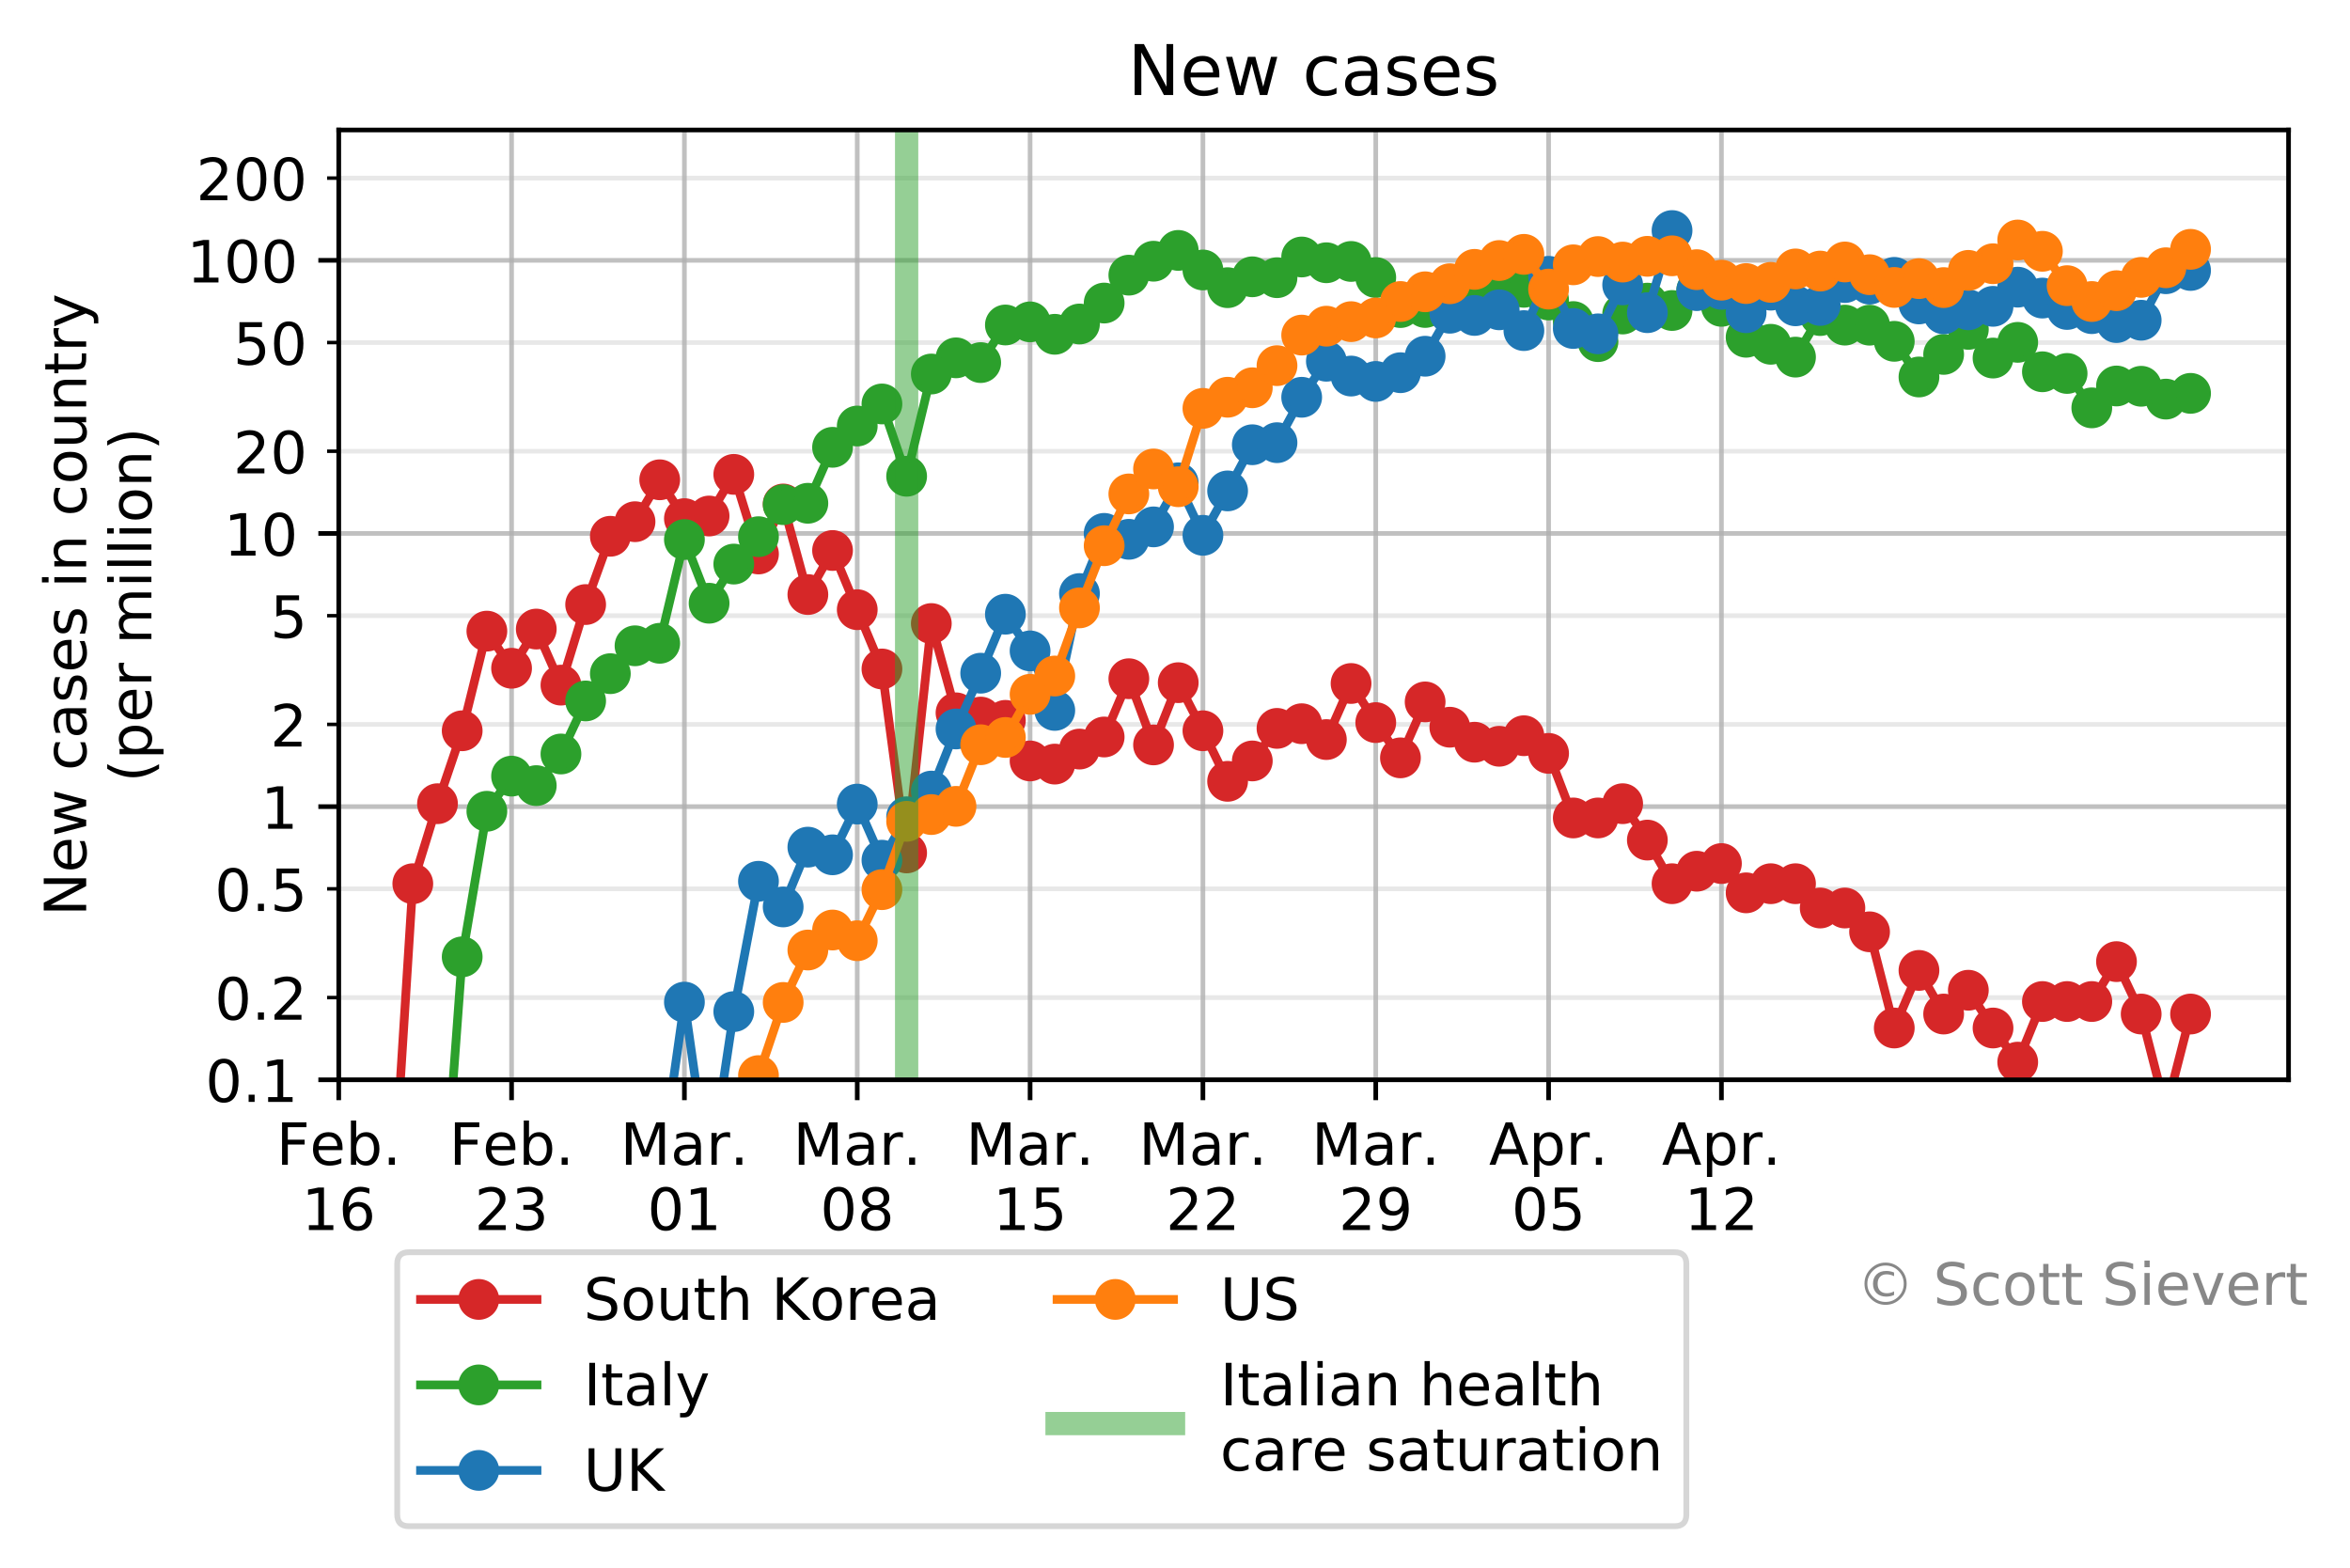 <?xml version="1.0" encoding="utf-8" standalone="no"?>
<!DOCTYPE svg PUBLIC "-//W3C//DTD SVG 1.1//EN"
  "http://www.w3.org/Graphics/SVG/1.1/DTD/svg11.dtd">
<!-- Created with matplotlib (https://matplotlib.org/) -->
<svg height="269.246pt" version="1.1" viewBox="0 0 403.515 269.246" width="403.515pt" xmlns="http://www.w3.org/2000/svg" xmlns:xlink="http://www.w3.org/1999/xlink">
 <defs>
  <style type="text/css">
*{stroke-linecap:butt;stroke-linejoin:round;}
  </style>
 </defs>
 <g id="figure_1">
  <g id="patch_1">
   <path d="M 0 269.246 
L 403.515 269.246 
L 403.515 0 
L 0 0 
z
" style="fill:#ffffff;"/>
  </g>
  <g id="axes_1">
   <g id="patch_2">
    <path d="M 58.163 185.398 
L 392.963 185.398 
L 392.963 22.318 
L 58.163 22.318 
z
" style="fill:#ffffff;"/>
   </g>
   <g id="matplotlib.axis_1">
    <g id="xtick_1">
     <g id="line2d_1">
      <path clip-path="url(#p95f8923f77)" d="M 58.163 185.398 
L 58.163 22.318 
" style="fill:none;stroke:#b0b0b0;stroke-linecap:square;stroke-opacity:0.8;stroke-width:0.8;"/>
     </g>
     <g id="line2d_2">
      <defs>
       <path d="M 0 0 
L 0 3.5 
" id="m631742c66f" style="stroke:#000000;stroke-width:0.8;"/>
      </defs>
      <g>
       <use style="stroke:#000000;stroke-width:0.8;" x="58.163" xlink:href="#m631742c66f" y="185.398"/>
      </g>
     </g>
     <g id="text_1">
      <!-- Feb. -->
      <defs>
       <path d="M 9.812 72.906 
L 51.703 72.906 
L 51.703 64.594 
L 19.672 64.594 
L 19.672 43.109 
L 48.578 43.109 
L 48.578 34.812 
L 19.672 34.812 
L 19.672 0 
L 9.812 0 
z
" id="DejaVuSans-70"/>
       <path d="M 56.203 29.594 
L 56.203 25.203 
L 14.891 25.203 
Q 15.484 15.922 20.484 11.062 
Q 25.484 6.203 34.422 6.203 
Q 39.594 6.203 44.453 7.469 
Q 49.312 8.734 54.109 11.281 
L 54.109 2.781 
Q 49.266 0.734 44.188 -0.344 
Q 39.109 -1.422 33.891 -1.422 
Q 20.797 -1.422 13.156 6.188 
Q 5.516 13.812 5.516 26.812 
Q 5.516 40.234 12.766 48.109 
Q 20.016 56 32.328 56 
Q 43.359 56 49.781 48.891 
Q 56.203 41.797 56.203 29.594 
z
M 47.219 32.234 
Q 47.125 39.594 43.094 43.984 
Q 39.062 48.391 32.422 48.391 
Q 24.906 48.391 20.391 44.141 
Q 15.875 39.891 15.188 32.172 
z
" id="DejaVuSans-101"/>
       <path d="M 48.688 27.297 
Q 48.688 37.203 44.609 42.844 
Q 40.531 48.484 33.406 48.484 
Q 26.266 48.484 22.188 42.844 
Q 18.109 37.203 18.109 27.297 
Q 18.109 17.391 22.188 11.75 
Q 26.266 6.109 33.406 6.109 
Q 40.531 6.109 44.609 11.75 
Q 48.688 17.391 48.688 27.297 
z
M 18.109 46.391 
Q 20.953 51.266 25.266 53.625 
Q 29.594 56 35.594 56 
Q 45.562 56 51.781 48.094 
Q 58.016 40.188 58.016 27.297 
Q 58.016 14.406 51.781 6.484 
Q 45.562 -1.422 35.594 -1.422 
Q 29.594 -1.422 25.266 0.953 
Q 20.953 3.328 18.109 8.203 
L 18.109 0 
L 9.078 0 
L 9.078 75.984 
L 18.109 75.984 
z
" id="DejaVuSans-98"/>
       <path d="M 10.688 12.406 
L 21 12.406 
L 21 0 
L 10.688 0 
z
" id="DejaVuSans-46"/>
      </defs>
      <g transform="translate(47.452 199.997)scale(0.1 -0.1)">
       <use xlink:href="#DejaVuSans-70"/>
       <use x="57.441" xlink:href="#DejaVuSans-101"/>
       <use x="118.965" xlink:href="#DejaVuSans-98"/>
       <use x="182.441" xlink:href="#DejaVuSans-46"/>
      </g>
      <!-- 16 -->
      <defs>
       <path d="M 12.406 8.297 
L 28.516 8.297 
L 28.516 63.922 
L 10.984 60.406 
L 10.984 69.391 
L 28.422 72.906 
L 38.281 72.906 
L 38.281 8.297 
L 54.391 8.297 
L 54.391 0 
L 12.406 0 
z
" id="DejaVuSans-49"/>
       <path d="M 33.016 40.375 
Q 26.375 40.375 22.484 35.828 
Q 18.609 31.297 18.609 23.391 
Q 18.609 15.531 22.484 10.953 
Q 26.375 6.391 33.016 6.391 
Q 39.656 6.391 43.531 10.953 
Q 47.406 15.531 47.406 23.391 
Q 47.406 31.297 43.531 35.828 
Q 39.656 40.375 33.016 40.375 
z
M 52.594 71.297 
L 52.594 62.312 
Q 48.875 64.062 45.094 64.984 
Q 41.312 65.922 37.594 65.922 
Q 27.828 65.922 22.672 59.328 
Q 17.531 52.734 16.797 39.406 
Q 19.672 43.656 24.016 45.922 
Q 28.375 48.188 33.594 48.188 
Q 44.578 48.188 50.953 41.516 
Q 57.328 34.859 57.328 23.391 
Q 57.328 12.156 50.688 5.359 
Q 44.047 -1.422 33.016 -1.422 
Q 20.359 -1.422 13.672 8.266 
Q 6.984 17.969 6.984 36.375 
Q 6.984 53.656 15.188 63.938 
Q 23.391 74.219 37.203 74.219 
Q 40.922 74.219 44.703 73.484 
Q 48.484 72.75 52.594 71.297 
z
" id="DejaVuSans-54"/>
      </defs>
      <g transform="translate(51.801 211.194)scale(0.1 -0.1)">
       <use xlink:href="#DejaVuSans-49"/>
       <use x="63.623" xlink:href="#DejaVuSans-54"/>
      </g>
     </g>
    </g>
    <g id="xtick_2">
     <g id="line2d_3">
      <path clip-path="url(#p95f8923f77)" d="M 87.841 185.398 
L 87.841 22.318 
" style="fill:none;stroke:#b0b0b0;stroke-linecap:square;stroke-opacity:0.8;stroke-width:0.8;"/>
     </g>
     <g id="line2d_4">
      <g>
       <use style="stroke:#000000;stroke-width:0.8;" x="87.841" xlink:href="#m631742c66f" y="185.398"/>
      </g>
     </g>
     <g id="text_2">
      <!-- Feb. -->
      <g transform="translate(77.129 199.997)scale(0.1 -0.1)">
       <use xlink:href="#DejaVuSans-70"/>
       <use x="57.441" xlink:href="#DejaVuSans-101"/>
       <use x="118.965" xlink:href="#DejaVuSans-98"/>
       <use x="182.441" xlink:href="#DejaVuSans-46"/>
      </g>
      <!-- 23 -->
      <defs>
       <path d="M 19.188 8.297 
L 53.609 8.297 
L 53.609 0 
L 7.328 0 
L 7.328 8.297 
Q 12.938 14.109 22.625 23.891 
Q 32.328 33.688 34.812 36.531 
Q 39.547 41.844 41.422 45.531 
Q 43.312 49.219 43.312 52.781 
Q 43.312 58.594 39.234 62.25 
Q 35.156 65.922 28.609 65.922 
Q 23.969 65.922 18.812 64.312 
Q 13.672 62.703 7.812 59.422 
L 7.812 69.391 
Q 13.766 71.781 18.938 73 
Q 24.125 74.219 28.422 74.219 
Q 39.75 74.219 46.484 68.547 
Q 53.219 62.891 53.219 53.422 
Q 53.219 48.922 51.531 44.891 
Q 49.859 40.875 45.406 35.406 
Q 44.188 33.984 37.641 27.219 
Q 31.109 20.453 19.188 8.297 
z
" id="DejaVuSans-50"/>
       <path d="M 40.578 39.312 
Q 47.656 37.797 51.625 33 
Q 55.609 28.219 55.609 21.188 
Q 55.609 10.406 48.188 4.484 
Q 40.766 -1.422 27.094 -1.422 
Q 22.516 -1.422 17.656 -0.516 
Q 12.797 0.391 7.625 2.203 
L 7.625 11.719 
Q 11.719 9.328 16.594 8.109 
Q 21.484 6.891 26.812 6.891 
Q 36.078 6.891 40.938 10.547 
Q 45.797 14.203 45.797 21.188 
Q 45.797 27.641 41.281 31.266 
Q 36.766 34.906 28.719 34.906 
L 20.219 34.906 
L 20.219 43.016 
L 29.109 43.016 
Q 36.375 43.016 40.234 45.922 
Q 44.094 48.828 44.094 54.297 
Q 44.094 59.906 40.109 62.906 
Q 36.141 65.922 28.719 65.922 
Q 24.656 65.922 20.016 65.031 
Q 15.375 64.156 9.812 62.312 
L 9.812 71.094 
Q 15.438 72.656 20.344 73.438 
Q 25.25 74.219 29.594 74.219 
Q 40.828 74.219 47.359 69.109 
Q 53.906 64.016 53.906 55.328 
Q 53.906 49.266 50.438 45.094 
Q 46.969 40.922 40.578 39.312 
z
" id="DejaVuSans-51"/>
      </defs>
      <g transform="translate(81.479 211.194)scale(0.1 -0.1)">
       <use xlink:href="#DejaVuSans-50"/>
       <use x="63.623" xlink:href="#DejaVuSans-51"/>
      </g>
     </g>
    </g>
    <g id="xtick_3">
     <g id="line2d_5">
      <path clip-path="url(#p95f8923f77)" d="M 117.519 185.398 
L 117.519 22.318 
" style="fill:none;stroke:#b0b0b0;stroke-linecap:square;stroke-opacity:0.8;stroke-width:0.8;"/>
     </g>
     <g id="line2d_6">
      <g>
       <use style="stroke:#000000;stroke-width:0.8;" x="117.519" xlink:href="#m631742c66f" y="185.398"/>
      </g>
     </g>
     <g id="text_3">
      <!-- Mar. -->
      <defs>
       <path d="M 9.812 72.906 
L 24.516 72.906 
L 43.109 23.297 
L 61.812 72.906 
L 76.516 72.906 
L 76.516 0 
L 66.891 0 
L 66.891 64.016 
L 48.094 14.016 
L 38.188 14.016 
L 19.391 64.016 
L 19.391 0 
L 9.812 0 
z
" id="DejaVuSans-77"/>
       <path d="M 34.281 27.484 
Q 23.391 27.484 19.188 25 
Q 14.984 22.516 14.984 16.5 
Q 14.984 11.719 18.141 8.906 
Q 21.297 6.109 26.703 6.109 
Q 34.188 6.109 38.703 11.406 
Q 43.219 16.703 43.219 25.484 
L 43.219 27.484 
z
M 52.203 31.203 
L 52.203 0 
L 43.219 0 
L 43.219 8.297 
Q 40.141 3.328 35.547 0.953 
Q 30.953 -1.422 24.312 -1.422 
Q 15.922 -1.422 10.953 3.297 
Q 6 8.016 6 15.922 
Q 6 25.141 12.172 29.828 
Q 18.359 34.516 30.609 34.516 
L 43.219 34.516 
L 43.219 35.406 
Q 43.219 41.609 39.141 45 
Q 35.062 48.391 27.688 48.391 
Q 23 48.391 18.547 47.266 
Q 14.109 46.141 10.016 43.891 
L 10.016 52.203 
Q 14.938 54.109 19.578 55.047 
Q 24.219 56 28.609 56 
Q 40.484 56 46.344 49.844 
Q 52.203 43.703 52.203 31.203 
z
" id="DejaVuSans-97"/>
       <path d="M 41.109 46.297 
Q 39.594 47.172 37.812 47.578 
Q 36.031 48 33.891 48 
Q 26.266 48 22.188 43.047 
Q 18.109 38.094 18.109 28.812 
L 18.109 0 
L 9.078 0 
L 9.078 54.688 
L 18.109 54.688 
L 18.109 46.188 
Q 20.953 51.172 25.484 53.578 
Q 30.031 56 36.531 56 
Q 37.453 56 38.578 55.875 
Q 39.703 55.766 41.062 55.516 
z
" id="DejaVuSans-114"/>
      </defs>
      <g transform="translate(106.503 199.997)scale(0.1 -0.1)">
       <use xlink:href="#DejaVuSans-77"/>
       <use x="86.279" xlink:href="#DejaVuSans-97"/>
       <use x="147.559" xlink:href="#DejaVuSans-114"/>
       <use x="188.531" xlink:href="#DejaVuSans-46"/>
      </g>
      <!-- 01 -->
      <defs>
       <path d="M 31.781 66.406 
Q 24.172 66.406 20.328 58.906 
Q 16.5 51.422 16.5 36.375 
Q 16.5 21.391 20.328 13.891 
Q 24.172 6.391 31.781 6.391 
Q 39.453 6.391 43.281 13.891 
Q 47.125 21.391 47.125 36.375 
Q 47.125 51.422 43.281 58.906 
Q 39.453 66.406 31.781 66.406 
z
M 31.781 74.219 
Q 44.047 74.219 50.516 64.516 
Q 56.984 54.828 56.984 36.375 
Q 56.984 17.969 50.516 8.266 
Q 44.047 -1.422 31.781 -1.422 
Q 19.531 -1.422 13.062 8.266 
Q 6.594 17.969 6.594 36.375 
Q 6.594 54.828 13.062 64.516 
Q 19.531 74.219 31.781 74.219 
z
" id="DejaVuSans-48"/>
      </defs>
      <g transform="translate(111.156 211.194)scale(0.1 -0.1)">
       <use xlink:href="#DejaVuSans-48"/>
       <use x="63.623" xlink:href="#DejaVuSans-49"/>
      </g>
     </g>
    </g>
    <g id="xtick_4">
     <g id="line2d_7">
      <path clip-path="url(#p95f8923f77)" d="M 147.196 185.398 
L 147.196 22.318 
" style="fill:none;stroke:#b0b0b0;stroke-linecap:square;stroke-opacity:0.8;stroke-width:0.8;"/>
     </g>
     <g id="line2d_8">
      <g>
       <use style="stroke:#000000;stroke-width:0.8;" x="147.196" xlink:href="#m631742c66f" y="185.398"/>
      </g>
     </g>
     <g id="text_4">
      <!-- Mar. -->
      <g transform="translate(136.181 199.997)scale(0.1 -0.1)">
       <use xlink:href="#DejaVuSans-77"/>
       <use x="86.279" xlink:href="#DejaVuSans-97"/>
       <use x="147.559" xlink:href="#DejaVuSans-114"/>
       <use x="188.531" xlink:href="#DejaVuSans-46"/>
      </g>
      <!-- 08 -->
      <defs>
       <path d="M 31.781 34.625 
Q 24.75 34.625 20.719 30.859 
Q 16.703 27.094 16.703 20.516 
Q 16.703 13.922 20.719 10.156 
Q 24.75 6.391 31.781 6.391 
Q 38.812 6.391 42.859 10.172 
Q 46.922 13.969 46.922 20.516 
Q 46.922 27.094 42.891 30.859 
Q 38.875 34.625 31.781 34.625 
z
M 21.922 38.812 
Q 15.578 40.375 12.031 44.719 
Q 8.5 49.078 8.5 55.328 
Q 8.5 64.062 14.719 69.141 
Q 20.953 74.219 31.781 74.219 
Q 42.672 74.219 48.875 69.141 
Q 55.078 64.062 55.078 55.328 
Q 55.078 49.078 51.531 44.719 
Q 48 40.375 41.703 38.812 
Q 48.828 37.156 52.797 32.312 
Q 56.781 27.484 56.781 20.516 
Q 56.781 9.906 50.312 4.234 
Q 43.844 -1.422 31.781 -1.422 
Q 19.734 -1.422 13.25 4.234 
Q 6.781 9.906 6.781 20.516 
Q 6.781 27.484 10.781 32.312 
Q 14.797 37.156 21.922 38.812 
z
M 18.312 54.391 
Q 18.312 48.734 21.844 45.562 
Q 25.391 42.391 31.781 42.391 
Q 38.141 42.391 41.719 45.562 
Q 45.312 48.734 45.312 54.391 
Q 45.312 60.062 41.719 63.234 
Q 38.141 66.406 31.781 66.406 
Q 25.391 66.406 21.844 63.234 
Q 18.312 60.062 18.312 54.391 
z
" id="DejaVuSans-56"/>
      </defs>
      <g transform="translate(140.834 211.194)scale(0.1 -0.1)">
       <use xlink:href="#DejaVuSans-48"/>
       <use x="63.623" xlink:href="#DejaVuSans-56"/>
      </g>
     </g>
    </g>
    <g id="xtick_5">
     <g id="line2d_9">
      <path clip-path="url(#p95f8923f77)" d="M 176.874 185.398 
L 176.874 22.318 
" style="fill:none;stroke:#b0b0b0;stroke-linecap:square;stroke-opacity:0.8;stroke-width:0.8;"/>
     </g>
     <g id="line2d_10">
      <g>
       <use style="stroke:#000000;stroke-width:0.8;" x="176.874" xlink:href="#m631742c66f" y="185.398"/>
      </g>
     </g>
     <g id="text_5">
      <!-- Mar. -->
      <g transform="translate(165.858 199.997)scale(0.1 -0.1)">
       <use xlink:href="#DejaVuSans-77"/>
       <use x="86.279" xlink:href="#DejaVuSans-97"/>
       <use x="147.559" xlink:href="#DejaVuSans-114"/>
       <use x="188.531" xlink:href="#DejaVuSans-46"/>
      </g>
      <!-- 15 -->
      <defs>
       <path d="M 10.797 72.906 
L 49.516 72.906 
L 49.516 64.594 
L 19.828 64.594 
L 19.828 46.734 
Q 21.969 47.469 24.109 47.828 
Q 26.266 48.188 28.422 48.188 
Q 40.625 48.188 47.75 41.5 
Q 54.891 34.812 54.891 23.391 
Q 54.891 11.625 47.562 5.094 
Q 40.234 -1.422 26.906 -1.422 
Q 22.312 -1.422 17.547 -0.641 
Q 12.797 0.141 7.719 1.703 
L 7.719 11.625 
Q 12.109 9.234 16.797 8.062 
Q 21.484 6.891 26.703 6.891 
Q 35.156 6.891 40.078 11.328 
Q 45.016 15.766 45.016 23.391 
Q 45.016 31 40.078 35.438 
Q 35.156 39.891 26.703 39.891 
Q 22.75 39.891 18.812 39.016 
Q 14.891 38.141 10.797 36.281 
z
" id="DejaVuSans-53"/>
      </defs>
      <g transform="translate(170.511 211.194)scale(0.1 -0.1)">
       <use xlink:href="#DejaVuSans-49"/>
       <use x="63.623" xlink:href="#DejaVuSans-53"/>
      </g>
     </g>
    </g>
    <g id="xtick_6">
     <g id="line2d_11">
      <path clip-path="url(#p95f8923f77)" d="M 206.552 185.398 
L 206.552 22.318 
" style="fill:none;stroke:#b0b0b0;stroke-linecap:square;stroke-opacity:0.8;stroke-width:0.8;"/>
     </g>
     <g id="line2d_12">
      <g>
       <use style="stroke:#000000;stroke-width:0.8;" x="206.552" xlink:href="#m631742c66f" y="185.398"/>
      </g>
     </g>
     <g id="text_6">
      <!-- Mar. -->
      <g transform="translate(195.536 199.997)scale(0.1 -0.1)">
       <use xlink:href="#DejaVuSans-77"/>
       <use x="86.279" xlink:href="#DejaVuSans-97"/>
       <use x="147.559" xlink:href="#DejaVuSans-114"/>
       <use x="188.531" xlink:href="#DejaVuSans-46"/>
      </g>
      <!-- 22 -->
      <g transform="translate(200.189 211.194)scale(0.1 -0.1)">
       <use xlink:href="#DejaVuSans-50"/>
       <use x="63.623" xlink:href="#DejaVuSans-50"/>
      </g>
     </g>
    </g>
    <g id="xtick_7">
     <g id="line2d_13">
      <path clip-path="url(#p95f8923f77)" d="M 236.229 185.398 
L 236.229 22.318 
" style="fill:none;stroke:#b0b0b0;stroke-linecap:square;stroke-opacity:0.8;stroke-width:0.8;"/>
     </g>
     <g id="line2d_14">
      <g>
       <use style="stroke:#000000;stroke-width:0.8;" x="236.229" xlink:href="#m631742c66f" y="185.398"/>
      </g>
     </g>
     <g id="text_7">
      <!-- Mar. -->
      <g transform="translate(225.214 199.997)scale(0.1 -0.1)">
       <use xlink:href="#DejaVuSans-77"/>
       <use x="86.279" xlink:href="#DejaVuSans-97"/>
       <use x="147.559" xlink:href="#DejaVuSans-114"/>
       <use x="188.531" xlink:href="#DejaVuSans-46"/>
      </g>
      <!-- 29 -->
      <defs>
       <path d="M 10.984 1.516 
L 10.984 10.5 
Q 14.703 8.734 18.5 7.812 
Q 22.312 6.891 25.984 6.891 
Q 35.75 6.891 40.891 13.453 
Q 46.047 20.016 46.781 33.406 
Q 43.953 29.203 39.594 26.953 
Q 35.25 24.703 29.984 24.703 
Q 19.047 24.703 12.672 31.312 
Q 6.297 37.938 6.297 49.422 
Q 6.297 60.641 12.938 67.422 
Q 19.578 74.219 30.609 74.219 
Q 43.266 74.219 49.922 64.516 
Q 56.594 54.828 56.594 36.375 
Q 56.594 19.141 48.406 8.859 
Q 40.234 -1.422 26.422 -1.422 
Q 22.703 -1.422 18.891 -0.688 
Q 15.094 0.047 10.984 1.516 
z
M 30.609 32.422 
Q 37.25 32.422 41.125 36.953 
Q 45.016 41.5 45.016 49.422 
Q 45.016 57.281 41.125 61.844 
Q 37.25 66.406 30.609 66.406 
Q 23.969 66.406 20.094 61.844 
Q 16.219 57.281 16.219 49.422 
Q 16.219 41.5 20.094 36.953 
Q 23.969 32.422 30.609 32.422 
z
" id="DejaVuSans-57"/>
      </defs>
      <g transform="translate(229.867 211.194)scale(0.1 -0.1)">
       <use xlink:href="#DejaVuSans-50"/>
       <use x="63.623" xlink:href="#DejaVuSans-57"/>
      </g>
     </g>
    </g>
    <g id="xtick_8">
     <g id="line2d_15">
      <path clip-path="url(#p95f8923f77)" d="M 265.907 185.398 
L 265.907 22.318 
" style="fill:none;stroke:#b0b0b0;stroke-linecap:square;stroke-opacity:0.8;stroke-width:0.8;"/>
     </g>
     <g id="line2d_16">
      <g>
       <use style="stroke:#000000;stroke-width:0.8;" x="265.907" xlink:href="#m631742c66f" y="185.398"/>
      </g>
     </g>
     <g id="text_8">
      <!-- Apr. -->
      <defs>
       <path d="M 34.188 63.188 
L 20.797 26.906 
L 47.609 26.906 
z
M 28.609 72.906 
L 39.797 72.906 
L 67.578 0 
L 57.328 0 
L 50.688 18.703 
L 17.828 18.703 
L 11.188 0 
L 0.781 0 
z
" id="DejaVuSans-65"/>
       <path d="M 18.109 8.203 
L 18.109 -20.797 
L 9.078 -20.797 
L 9.078 54.688 
L 18.109 54.688 
L 18.109 46.391 
Q 20.953 51.266 25.266 53.625 
Q 29.594 56 35.594 56 
Q 45.562 56 51.781 48.094 
Q 58.016 40.188 58.016 27.297 
Q 58.016 14.406 51.781 6.484 
Q 45.562 -1.422 35.594 -1.422 
Q 29.594 -1.422 25.266 0.953 
Q 20.953 3.328 18.109 8.203 
z
M 48.688 27.297 
Q 48.688 37.203 44.609 42.844 
Q 40.531 48.484 33.406 48.484 
Q 26.266 48.484 22.188 42.844 
Q 18.109 37.203 18.109 27.297 
Q 18.109 17.391 22.188 11.75 
Q 26.266 6.109 33.406 6.109 
Q 40.531 6.109 44.609 11.75 
Q 48.688 17.391 48.688 27.297 
z
" id="DejaVuSans-112"/>
      </defs>
      <g transform="translate(255.675 199.997)scale(0.1 -0.1)">
       <use xlink:href="#DejaVuSans-65"/>
       <use x="68.408" xlink:href="#DejaVuSans-112"/>
       <use x="131.885" xlink:href="#DejaVuSans-114"/>
       <use x="172.857" xlink:href="#DejaVuSans-46"/>
      </g>
      <!-- 05 -->
      <g transform="translate(259.544 211.194)scale(0.1 -0.1)">
       <use xlink:href="#DejaVuSans-48"/>
       <use x="63.623" xlink:href="#DejaVuSans-53"/>
      </g>
     </g>
    </g>
    <g id="xtick_9">
     <g id="line2d_17">
      <path clip-path="url(#p95f8923f77)" d="M 295.584 185.398 
L 295.584 22.318 
" style="fill:none;stroke:#b0b0b0;stroke-linecap:square;stroke-opacity:0.8;stroke-width:0.8;"/>
     </g>
     <g id="line2d_18">
      <g>
       <use style="stroke:#000000;stroke-width:0.8;" x="295.584" xlink:href="#m631742c66f" y="185.398"/>
      </g>
     </g>
     <g id="text_9">
      <!-- Apr. -->
      <g transform="translate(285.352 199.997)scale(0.1 -0.1)">
       <use xlink:href="#DejaVuSans-65"/>
       <use x="68.408" xlink:href="#DejaVuSans-112"/>
       <use x="131.885" xlink:href="#DejaVuSans-114"/>
       <use x="172.857" xlink:href="#DejaVuSans-46"/>
      </g>
      <!-- 12 -->
      <g transform="translate(289.222 211.194)scale(0.1 -0.1)">
       <use xlink:href="#DejaVuSans-49"/>
       <use x="63.623" xlink:href="#DejaVuSans-50"/>
      </g>
     </g>
    </g>
   </g>
   <g id="matplotlib.axis_2">
    <g id="ytick_1">
     <g id="line2d_19">
      <path clip-path="url(#p95f8923f77)" d="M 58.163 185.398 
L 392.963 185.398 
" style="fill:none;stroke:#b0b0b0;stroke-linecap:square;stroke-opacity:0.8;stroke-width:0.8;"/>
     </g>
     <g id="line2d_20">
      <defs>
       <path d="M 0 0 
L -3.5 0 
" id="mee8c5dd3ea" style="stroke:#000000;stroke-width:0.8;"/>
      </defs>
      <g>
       <use style="stroke:#000000;stroke-width:0.8;" x="58.163" xlink:href="#mee8c5dd3ea" y="185.398"/>
      </g>
     </g>
     <g id="text_10">
      <!-- 0.1 -->
      <g transform="translate(35.26 189.197)scale(0.1 -0.1)">
       <use xlink:href="#DejaVuSans-48"/>
       <use x="63.623" xlink:href="#DejaVuSans-46"/>
       <use x="95.41" xlink:href="#DejaVuSans-49"/>
      </g>
     </g>
    </g>
    <g id="ytick_2">
     <g id="line2d_21">
      <path clip-path="url(#p95f8923f77)" d="M 58.163 138.497 
L 392.963 138.497 
" style="fill:none;stroke:#b0b0b0;stroke-linecap:square;stroke-opacity:0.8;stroke-width:0.8;"/>
     </g>
     <g id="line2d_22">
      <g>
       <use style="stroke:#000000;stroke-width:0.8;" x="58.163" xlink:href="#mee8c5dd3ea" y="138.497"/>
      </g>
     </g>
     <g id="text_11">
      <!-- 1 -->
      <g transform="translate(44.801 142.296)scale(0.1 -0.1)">
       <use xlink:href="#DejaVuSans-49"/>
      </g>
     </g>
    </g>
    <g id="ytick_3">
     <g id="line2d_23">
      <path clip-path="url(#p95f8923f77)" d="M 58.163 91.596 
L 392.963 91.596 
" style="fill:none;stroke:#b0b0b0;stroke-linecap:square;stroke-opacity:0.8;stroke-width:0.8;"/>
     </g>
     <g id="line2d_24">
      <g>
       <use style="stroke:#000000;stroke-width:0.8;" x="58.163" xlink:href="#mee8c5dd3ea" y="91.596"/>
      </g>
     </g>
     <g id="text_12">
      <!-- 10 -->
      <g transform="translate(38.438 95.396)scale(0.1 -0.1)">
       <use xlink:href="#DejaVuSans-49"/>
       <use x="63.623" xlink:href="#DejaVuSans-48"/>
      </g>
     </g>
    </g>
    <g id="ytick_4">
     <g id="line2d_25">
      <path clip-path="url(#p95f8923f77)" d="M 58.163 44.696 
L 392.963 44.696 
" style="fill:none;stroke:#b0b0b0;stroke-linecap:square;stroke-opacity:0.8;stroke-width:0.8;"/>
     </g>
     <g id="line2d_26">
      <g>
       <use style="stroke:#000000;stroke-width:0.8;" x="58.163" xlink:href="#mee8c5dd3ea" y="44.696"/>
      </g>
     </g>
     <g id="text_13">
      <!-- 100 -->
      <g transform="translate(32.076 48.495)scale(0.1 -0.1)">
       <use xlink:href="#DejaVuSans-49"/>
       <use x="63.623" xlink:href="#DejaVuSans-48"/>
       <use x="127.246" xlink:href="#DejaVuSans-48"/>
      </g>
     </g>
    </g>
    <g id="ytick_5">
     <g id="line2d_27">
      <path clip-path="url(#p95f8923f77)" d="M 58.163 171.28 
L 392.963 171.28 
" style="fill:none;stroke:#b0b0b0;stroke-linecap:square;stroke-opacity:0.3;stroke-width:0.8;"/>
     </g>
     <g id="line2d_28">
      <defs>
       <path d="M 0 0 
L -2 0 
" id="md6c0ad747f" style="stroke:#000000;stroke-width:0.6;"/>
      </defs>
      <g>
       <use style="stroke:#000000;stroke-width:0.6;" x="58.163" xlink:href="#md6c0ad747f" y="171.28"/>
      </g>
     </g>
     <g id="text_14">
      <!-- 0.2 -->
      <g transform="translate(36.86 175.079)scale(0.1 -0.1)">
       <use xlink:href="#DejaVuSans-48"/>
       <use x="63.623" xlink:href="#DejaVuSans-46"/>
       <use x="95.41" xlink:href="#DejaVuSans-50"/>
      </g>
     </g>
    </g>
    <g id="ytick_6">
     <g id="line2d_29">
      <path clip-path="url(#p95f8923f77)" d="M 58.163 152.616 
L 392.963 152.616 
" style="fill:none;stroke:#b0b0b0;stroke-linecap:square;stroke-opacity:0.3;stroke-width:0.8;"/>
     </g>
     <g id="line2d_30">
      <g>
       <use style="stroke:#000000;stroke-width:0.6;" x="58.163" xlink:href="#md6c0ad747f" y="152.616"/>
      </g>
     </g>
     <g id="text_15">
      <!-- 0.5 -->
      <g transform="translate(36.86 156.415)scale(0.1 -0.1)">
       <use xlink:href="#DejaVuSans-48"/>
       <use x="63.623" xlink:href="#DejaVuSans-46"/>
       <use x="95.41" xlink:href="#DejaVuSans-53"/>
      </g>
     </g>
    </g>
    <g id="ytick_7">
     <g id="line2d_31">
      <path clip-path="url(#p95f8923f77)" d="M 58.163 124.379 
L 392.963 124.379 
" style="fill:none;stroke:#b0b0b0;stroke-linecap:square;stroke-opacity:0.3;stroke-width:0.8;"/>
     </g>
     <g id="line2d_32">
      <g>
       <use style="stroke:#000000;stroke-width:0.6;" x="58.163" xlink:href="#md6c0ad747f" y="124.379"/>
      </g>
     </g>
     <g id="text_16">
      <!-- 2 -->
      <g transform="translate(46.401 128.178)scale(0.1 -0.1)">
       <use xlink:href="#DejaVuSans-50"/>
      </g>
     </g>
    </g>
    <g id="ytick_8">
     <g id="line2d_33">
      <path clip-path="url(#p95f8923f77)" d="M 58.163 105.715 
L 392.963 105.715 
" style="fill:none;stroke:#b0b0b0;stroke-linecap:square;stroke-opacity:0.3;stroke-width:0.8;"/>
     </g>
     <g id="line2d_34">
      <g>
       <use style="stroke:#000000;stroke-width:0.6;" x="58.163" xlink:href="#md6c0ad747f" y="105.715"/>
      </g>
     </g>
     <g id="text_17">
      <!-- 5 -->
      <g transform="translate(46.401 109.514)scale(0.1 -0.1)">
       <use xlink:href="#DejaVuSans-53"/>
      </g>
     </g>
    </g>
    <g id="ytick_9">
     <g id="line2d_35">
      <path clip-path="url(#p95f8923f77)" d="M 58.163 77.478 
L 392.963 77.478 
" style="fill:none;stroke:#b0b0b0;stroke-linecap:square;stroke-opacity:0.3;stroke-width:0.8;"/>
     </g>
     <g id="line2d_36">
      <g>
       <use style="stroke:#000000;stroke-width:0.6;" x="58.163" xlink:href="#md6c0ad747f" y="77.478"/>
      </g>
     </g>
     <g id="text_18">
      <!-- 20 -->
      <g transform="translate(40.038 81.277)scale(0.1 -0.1)">
       <use xlink:href="#DejaVuSans-50"/>
       <use x="63.623" xlink:href="#DejaVuSans-48"/>
      </g>
     </g>
    </g>
    <g id="ytick_10">
     <g id="line2d_37">
      <path clip-path="url(#p95f8923f77)" d="M 58.163 58.814 
L 392.963 58.814 
" style="fill:none;stroke:#b0b0b0;stroke-linecap:square;stroke-opacity:0.3;stroke-width:0.8;"/>
     </g>
     <g id="line2d_38">
      <g>
       <use style="stroke:#000000;stroke-width:0.6;" x="58.163" xlink:href="#md6c0ad747f" y="58.814"/>
      </g>
     </g>
     <g id="text_19">
      <!-- 50 -->
      <g transform="translate(40.038 62.613)scale(0.1 -0.1)">
       <use xlink:href="#DejaVuSans-53"/>
       <use x="63.623" xlink:href="#DejaVuSans-48"/>
      </g>
     </g>
    </g>
    <g id="ytick_11">
     <g id="line2d_39">
      <path clip-path="url(#p95f8923f77)" d="M 58.163 30.577 
L 392.963 30.577 
" style="fill:none;stroke:#b0b0b0;stroke-linecap:square;stroke-opacity:0.3;stroke-width:0.8;"/>
     </g>
     <g id="line2d_40">
      <g>
       <use style="stroke:#000000;stroke-width:0.6;" x="58.163" xlink:href="#md6c0ad747f" y="30.577"/>
      </g>
     </g>
     <g id="text_20">
      <!-- 200 -->
      <g transform="translate(33.676 34.376)scale(0.1 -0.1)">
       <use xlink:href="#DejaVuSans-50"/>
       <use x="63.623" xlink:href="#DejaVuSans-48"/>
       <use x="127.246" xlink:href="#DejaVuSans-48"/>
      </g>
     </g>
    </g>
    <g id="text_21">
     <!-- New cases in country -->
     <defs>
      <path d="M 9.812 72.906 
L 23.094 72.906 
L 55.422 11.922 
L 55.422 72.906 
L 64.984 72.906 
L 64.984 0 
L 51.703 0 
L 19.391 60.984 
L 19.391 0 
L 9.812 0 
z
" id="DejaVuSans-78"/>
      <path d="M 4.203 54.688 
L 13.188 54.688 
L 24.422 12.016 
L 35.594 54.688 
L 46.188 54.688 
L 57.422 12.016 
L 68.609 54.688 
L 77.594 54.688 
L 63.281 0 
L 52.688 0 
L 40.922 44.828 
L 29.109 0 
L 18.5 0 
z
" id="DejaVuSans-119"/>
      <path id="DejaVuSans-32"/>
      <path d="M 48.781 52.594 
L 48.781 44.188 
Q 44.969 46.297 41.141 47.344 
Q 37.312 48.391 33.406 48.391 
Q 24.656 48.391 19.812 42.844 
Q 14.984 37.312 14.984 27.297 
Q 14.984 17.281 19.812 11.734 
Q 24.656 6.203 33.406 6.203 
Q 37.312 6.203 41.141 7.25 
Q 44.969 8.297 48.781 10.406 
L 48.781 2.094 
Q 45.016 0.344 40.984 -0.531 
Q 36.969 -1.422 32.422 -1.422 
Q 20.062 -1.422 12.781 6.344 
Q 5.516 14.109 5.516 27.297 
Q 5.516 40.672 12.859 48.328 
Q 20.219 56 33.016 56 
Q 37.156 56 41.109 55.141 
Q 45.062 54.297 48.781 52.594 
z
" id="DejaVuSans-99"/>
      <path d="M 44.281 53.078 
L 44.281 44.578 
Q 40.484 46.531 36.375 47.5 
Q 32.281 48.484 27.875 48.484 
Q 21.188 48.484 17.844 46.438 
Q 14.5 44.391 14.5 40.281 
Q 14.5 37.156 16.891 35.375 
Q 19.281 33.594 26.516 31.984 
L 29.594 31.297 
Q 39.156 29.25 43.188 25.516 
Q 47.219 21.781 47.219 15.094 
Q 47.219 7.469 41.188 3.016 
Q 35.156 -1.422 24.609 -1.422 
Q 20.219 -1.422 15.453 -0.562 
Q 10.688 0.297 5.422 2 
L 5.422 11.281 
Q 10.406 8.688 15.234 7.391 
Q 20.062 6.109 24.812 6.109 
Q 31.156 6.109 34.562 8.281 
Q 37.984 10.453 37.984 14.406 
Q 37.984 18.062 35.516 20.016 
Q 33.062 21.969 24.703 23.781 
L 21.578 24.516 
Q 13.234 26.266 9.516 29.906 
Q 5.812 33.547 5.812 39.891 
Q 5.812 47.609 11.281 51.797 
Q 16.75 56 26.812 56 
Q 31.781 56 36.172 55.266 
Q 40.578 54.547 44.281 53.078 
z
" id="DejaVuSans-115"/>
      <path d="M 9.422 54.688 
L 18.406 54.688 
L 18.406 0 
L 9.422 0 
z
M 9.422 75.984 
L 18.406 75.984 
L 18.406 64.594 
L 9.422 64.594 
z
" id="DejaVuSans-105"/>
      <path d="M 54.891 33.016 
L 54.891 0 
L 45.906 0 
L 45.906 32.719 
Q 45.906 40.484 42.875 44.328 
Q 39.844 48.188 33.797 48.188 
Q 26.516 48.188 22.312 43.547 
Q 18.109 38.922 18.109 30.906 
L 18.109 0 
L 9.078 0 
L 9.078 54.688 
L 18.109 54.688 
L 18.109 46.188 
Q 21.344 51.125 25.703 53.562 
Q 30.078 56 35.797 56 
Q 45.219 56 50.047 50.172 
Q 54.891 44.344 54.891 33.016 
z
" id="DejaVuSans-110"/>
      <path d="M 30.609 48.391 
Q 23.391 48.391 19.188 42.75 
Q 14.984 37.109 14.984 27.297 
Q 14.984 17.484 19.156 11.844 
Q 23.344 6.203 30.609 6.203 
Q 37.797 6.203 41.984 11.859 
Q 46.188 17.531 46.188 27.297 
Q 46.188 37.016 41.984 42.703 
Q 37.797 48.391 30.609 48.391 
z
M 30.609 56 
Q 42.328 56 49.016 48.375 
Q 55.719 40.766 55.719 27.297 
Q 55.719 13.875 49.016 6.219 
Q 42.328 -1.422 30.609 -1.422 
Q 18.844 -1.422 12.172 6.219 
Q 5.516 13.875 5.516 27.297 
Q 5.516 40.766 12.172 48.375 
Q 18.844 56 30.609 56 
z
" id="DejaVuSans-111"/>
      <path d="M 8.5 21.578 
L 8.5 54.688 
L 17.484 54.688 
L 17.484 21.922 
Q 17.484 14.156 20.5 10.266 
Q 23.531 6.391 29.594 6.391 
Q 36.859 6.391 41.078 11.031 
Q 45.312 15.672 45.312 23.688 
L 45.312 54.688 
L 54.297 54.688 
L 54.297 0 
L 45.312 0 
L 45.312 8.406 
Q 42.047 3.422 37.719 1 
Q 33.406 -1.422 27.688 -1.422 
Q 18.266 -1.422 13.375 4.438 
Q 8.5 10.297 8.5 21.578 
z
M 31.109 56 
z
" id="DejaVuSans-117"/>
      <path d="M 18.312 70.219 
L 18.312 54.688 
L 36.812 54.688 
L 36.812 47.703 
L 18.312 47.703 
L 18.312 18.016 
Q 18.312 11.328 20.141 9.422 
Q 21.969 7.516 27.594 7.516 
L 36.812 7.516 
L 36.812 0 
L 27.594 0 
Q 17.188 0 13.234 3.875 
Q 9.281 7.766 9.281 18.016 
L 9.281 47.703 
L 2.688 47.703 
L 2.688 54.688 
L 9.281 54.688 
L 9.281 70.219 
z
" id="DejaVuSans-116"/>
      <path d="M 32.172 -5.078 
Q 28.375 -14.844 24.75 -17.812 
Q 21.141 -20.797 15.094 -20.797 
L 7.906 -20.797 
L 7.906 -13.281 
L 13.188 -13.281 
Q 16.891 -13.281 18.938 -11.516 
Q 21 -9.766 23.484 -3.219 
L 25.094 0.875 
L 2.984 54.688 
L 12.5 54.688 
L 29.594 11.922 
L 46.688 54.688 
L 56.203 54.688 
z
" id="DejaVuSans-121"/>
     </defs>
     <g transform="translate(14.798 157.31)rotate(-90)scale(0.1 -0.1)">
      <use xlink:href="#DejaVuSans-78"/>
      <use x="74.805" xlink:href="#DejaVuSans-101"/>
      <use x="136.328" xlink:href="#DejaVuSans-119"/>
      <use x="218.115" xlink:href="#DejaVuSans-32"/>
      <use x="249.902" xlink:href="#DejaVuSans-99"/>
      <use x="304.883" xlink:href="#DejaVuSans-97"/>
      <use x="366.162" xlink:href="#DejaVuSans-115"/>
      <use x="418.262" xlink:href="#DejaVuSans-101"/>
      <use x="479.785" xlink:href="#DejaVuSans-115"/>
      <use x="531.885" xlink:href="#DejaVuSans-32"/>
      <use x="563.672" xlink:href="#DejaVuSans-105"/>
      <use x="591.455" xlink:href="#DejaVuSans-110"/>
      <use x="654.834" xlink:href="#DejaVuSans-32"/>
      <use x="686.621" xlink:href="#DejaVuSans-99"/>
      <use x="741.602" xlink:href="#DejaVuSans-111"/>
      <use x="802.783" xlink:href="#DejaVuSans-117"/>
      <use x="866.162" xlink:href="#DejaVuSans-110"/>
      <use x="929.541" xlink:href="#DejaVuSans-116"/>
      <use x="968.75" xlink:href="#DejaVuSans-114"/>
      <use x="1009.863" xlink:href="#DejaVuSans-121"/>
     </g>
     <!-- (per million) -->
     <defs>
      <path d="M 31 75.875 
Q 24.469 64.656 21.281 53.656 
Q 18.109 42.672 18.109 31.391 
Q 18.109 20.125 21.312 9.062 
Q 24.516 -2 31 -13.188 
L 23.188 -13.188 
Q 15.875 -1.703 12.234 9.375 
Q 8.594 20.453 8.594 31.391 
Q 8.594 42.281 12.203 53.312 
Q 15.828 64.359 23.188 75.875 
z
" id="DejaVuSans-40"/>
      <path d="M 52 44.188 
Q 55.375 50.25 60.062 53.125 
Q 64.75 56 71.094 56 
Q 79.641 56 84.281 50.016 
Q 88.922 44.047 88.922 33.016 
L 88.922 0 
L 79.891 0 
L 79.891 32.719 
Q 79.891 40.578 77.094 44.375 
Q 74.312 48.188 68.609 48.188 
Q 61.625 48.188 57.562 43.547 
Q 53.516 38.922 53.516 30.906 
L 53.516 0 
L 44.484 0 
L 44.484 32.719 
Q 44.484 40.625 41.703 44.406 
Q 38.922 48.188 33.109 48.188 
Q 26.219 48.188 22.156 43.531 
Q 18.109 38.875 18.109 30.906 
L 18.109 0 
L 9.078 0 
L 9.078 54.688 
L 18.109 54.688 
L 18.109 46.188 
Q 21.188 51.219 25.484 53.609 
Q 29.781 56 35.688 56 
Q 41.656 56 45.828 52.969 
Q 50 49.953 52 44.188 
z
" id="DejaVuSans-109"/>
      <path d="M 9.422 75.984 
L 18.406 75.984 
L 18.406 0 
L 9.422 0 
z
" id="DejaVuSans-108"/>
      <path d="M 8.016 75.875 
L 15.828 75.875 
Q 23.141 64.359 26.781 53.312 
Q 30.422 42.281 30.422 31.391 
Q 30.422 20.453 26.781 9.375 
Q 23.141 -1.703 15.828 -13.188 
L 8.016 -13.188 
Q 14.5 -2 17.703 9.062 
Q 20.906 20.125 20.906 31.391 
Q 20.906 42.672 17.703 53.656 
Q 14.5 64.656 8.016 75.875 
z
" id="DejaVuSans-41"/>
     </defs>
     <g transform="translate(25.996 134.31)rotate(-90)scale(0.1 -0.1)">
      <use xlink:href="#DejaVuSans-40"/>
      <use x="39.014" xlink:href="#DejaVuSans-112"/>
      <use x="102.49" xlink:href="#DejaVuSans-101"/>
      <use x="164.014" xlink:href="#DejaVuSans-114"/>
      <use x="205.127" xlink:href="#DejaVuSans-32"/>
      <use x="236.914" xlink:href="#DejaVuSans-109"/>
      <use x="334.326" xlink:href="#DejaVuSans-105"/>
      <use x="362.109" xlink:href="#DejaVuSans-108"/>
      <use x="389.893" xlink:href="#DejaVuSans-108"/>
      <use x="417.676" xlink:href="#DejaVuSans-105"/>
      <use x="445.459" xlink:href="#DejaVuSans-111"/>
      <use x="506.641" xlink:href="#DejaVuSans-110"/>
      <use x="570.02" xlink:href="#DejaVuSans-41"/>
     </g>
    </g>
   </g>
   <g id="line2d_41">
    <path clip-path="url(#p95f8923f77)" d="M 58.163 218.865 
L 62.403 218.865 
L 66.643 218.865 
L 70.882 151.733 
L 75.122 137.995 
L 79.362 125.475 
L 83.601 108.365 
L 87.841 114.74 
L 92.081 108.01 
L 96.32 117.636 
L 100.56 103.802 
L 104.8 92.078 
L 109.039 89.576 
L 113.279 82.379 
L 117.519 89.048 
L 121.758 88.601 
L 125.998 81.449 
L 130.238 95.118 
L 134.477 86.534 
L 138.717 102.084 
L 142.957 94.518 
L 147.196 104.682 
L 151.436 114.863 
L 155.676 146.447 
L 159.915 107.062 
L 164.155 122.394 
L 168.395 123.122 
L 172.634 123.685 
L 176.874 130.653 
L 181.114 131.196 
L 185.353 128.615 
L 189.593 126.541 
L 193.833 116.535 
L 198.072 127.9 
L 202.312 117.216 
L 206.552 125.475 
L 210.791 134.154 
L 215.031 130.653 
L 219.271 125.063 
L 223.51 124.264 
L 227.75 126.984 
L 231.99 117.355 
L 236.229 124.07 
L 240.469 130.124 
L 244.708 120.518 
L 248.948 124.861 
L 253.188 127.437 
L 257.427 128.135 
L 261.667 126.324 
L 265.907 129.355 
L 270.146 140.442 
L 274.386 140.442 
L 278.626 137.995 
L 282.865 144.243 
L 287.105 151.733 
L 291.345 149.587 
L 295.584 148.272 
L 299.824 153.3 
L 304.064 151.733 
L 308.303 151.733 
L 312.543 155.904 
L 316.783 155.904 
L 321.022 159.992 
L 325.262 176.509 
L 329.502 166.62 
L 333.741 174.11 
L 337.981 170.023 
L 342.221 176.509 
L 346.46 182.369 
L 350.7 171.964 
L 354.94 171.964 
L 359.179 171.964 
L 363.419 165.111 
L 367.659 174.11 
L 371.898 190.628 
L 376.138 174.11 
" style="fill:none;stroke:#d62728;stroke-linecap:square;stroke-width:1.5;"/>
    <defs>
     <path d="M 0 3 
C 0.796 3 1.559 2.684 2.121 2.121 
C 2.684 1.559 3 0.796 3 0 
C 3 -0.796 2.684 -1.559 2.121 -2.121 
C 1.559 -2.684 0.796 -3 0 -3 
C -0.796 -3 -1.559 -2.684 -2.121 -2.121 
C -2.684 -1.559 -3 -0.796 -3 0 
C -3 0.796 -2.684 1.559 -2.121 2.121 
C -1.559 2.684 -0.796 3 0 3 
z
" id="m9e2174f997" style="stroke:#d62728;"/>
    </defs>
    <g clip-path="url(#p95f8923f77)">
     <use style="fill:#d62728;stroke:#d62728;" x="58.163" xlink:href="#m9e2174f997" y="218.865"/>
     <use style="fill:#d62728;stroke:#d62728;" x="62.403" xlink:href="#m9e2174f997" y="218.865"/>
     <use style="fill:#d62728;stroke:#d62728;" x="66.643" xlink:href="#m9e2174f997" y="218.865"/>
     <use style="fill:#d62728;stroke:#d62728;" x="70.882" xlink:href="#m9e2174f997" y="151.733"/>
     <use style="fill:#d62728;stroke:#d62728;" x="75.122" xlink:href="#m9e2174f997" y="137.995"/>
     <use style="fill:#d62728;stroke:#d62728;" x="79.362" xlink:href="#m9e2174f997" y="125.475"/>
     <use style="fill:#d62728;stroke:#d62728;" x="83.601" xlink:href="#m9e2174f997" y="108.365"/>
     <use style="fill:#d62728;stroke:#d62728;" x="87.841" xlink:href="#m9e2174f997" y="114.74"/>
     <use style="fill:#d62728;stroke:#d62728;" x="92.081" xlink:href="#m9e2174f997" y="108.01"/>
     <use style="fill:#d62728;stroke:#d62728;" x="96.32" xlink:href="#m9e2174f997" y="117.636"/>
     <use style="fill:#d62728;stroke:#d62728;" x="100.56" xlink:href="#m9e2174f997" y="103.802"/>
     <use style="fill:#d62728;stroke:#d62728;" x="104.8" xlink:href="#m9e2174f997" y="92.078"/>
     <use style="fill:#d62728;stroke:#d62728;" x="109.039" xlink:href="#m9e2174f997" y="89.576"/>
     <use style="fill:#d62728;stroke:#d62728;" x="113.279" xlink:href="#m9e2174f997" y="82.379"/>
     <use style="fill:#d62728;stroke:#d62728;" x="117.519" xlink:href="#m9e2174f997" y="89.048"/>
     <use style="fill:#d62728;stroke:#d62728;" x="121.758" xlink:href="#m9e2174f997" y="88.601"/>
     <use style="fill:#d62728;stroke:#d62728;" x="125.998" xlink:href="#m9e2174f997" y="81.449"/>
     <use style="fill:#d62728;stroke:#d62728;" x="130.238" xlink:href="#m9e2174f997" y="95.118"/>
     <use style="fill:#d62728;stroke:#d62728;" x="134.477" xlink:href="#m9e2174f997" y="86.534"/>
     <use style="fill:#d62728;stroke:#d62728;" x="138.717" xlink:href="#m9e2174f997" y="102.084"/>
     <use style="fill:#d62728;stroke:#d62728;" x="142.957" xlink:href="#m9e2174f997" y="94.518"/>
     <use style="fill:#d62728;stroke:#d62728;" x="147.196" xlink:href="#m9e2174f997" y="104.682"/>
     <use style="fill:#d62728;stroke:#d62728;" x="151.436" xlink:href="#m9e2174f997" y="114.863"/>
     <use style="fill:#d62728;stroke:#d62728;" x="155.676" xlink:href="#m9e2174f997" y="146.447"/>
     <use style="fill:#d62728;stroke:#d62728;" x="159.915" xlink:href="#m9e2174f997" y="107.062"/>
     <use style="fill:#d62728;stroke:#d62728;" x="164.155" xlink:href="#m9e2174f997" y="122.394"/>
     <use style="fill:#d62728;stroke:#d62728;" x="168.395" xlink:href="#m9e2174f997" y="123.122"/>
     <use style="fill:#d62728;stroke:#d62728;" x="172.634" xlink:href="#m9e2174f997" y="123.685"/>
     <use style="fill:#d62728;stroke:#d62728;" x="176.874" xlink:href="#m9e2174f997" y="130.653"/>
     <use style="fill:#d62728;stroke:#d62728;" x="181.114" xlink:href="#m9e2174f997" y="131.196"/>
     <use style="fill:#d62728;stroke:#d62728;" x="185.353" xlink:href="#m9e2174f997" y="128.615"/>
     <use style="fill:#d62728;stroke:#d62728;" x="189.593" xlink:href="#m9e2174f997" y="126.541"/>
     <use style="fill:#d62728;stroke:#d62728;" x="193.833" xlink:href="#m9e2174f997" y="116.535"/>
     <use style="fill:#d62728;stroke:#d62728;" x="198.072" xlink:href="#m9e2174f997" y="127.9"/>
     <use style="fill:#d62728;stroke:#d62728;" x="202.312" xlink:href="#m9e2174f997" y="117.216"/>
     <use style="fill:#d62728;stroke:#d62728;" x="206.552" xlink:href="#m9e2174f997" y="125.475"/>
     <use style="fill:#d62728;stroke:#d62728;" x="210.791" xlink:href="#m9e2174f997" y="134.154"/>
     <use style="fill:#d62728;stroke:#d62728;" x="215.031" xlink:href="#m9e2174f997" y="130.653"/>
     <use style="fill:#d62728;stroke:#d62728;" x="219.271" xlink:href="#m9e2174f997" y="125.063"/>
     <use style="fill:#d62728;stroke:#d62728;" x="223.51" xlink:href="#m9e2174f997" y="124.264"/>
     <use style="fill:#d62728;stroke:#d62728;" x="227.75" xlink:href="#m9e2174f997" y="126.984"/>
     <use style="fill:#d62728;stroke:#d62728;" x="231.99" xlink:href="#m9e2174f997" y="117.355"/>
     <use style="fill:#d62728;stroke:#d62728;" x="236.229" xlink:href="#m9e2174f997" y="124.07"/>
     <use style="fill:#d62728;stroke:#d62728;" x="240.469" xlink:href="#m9e2174f997" y="130.124"/>
     <use style="fill:#d62728;stroke:#d62728;" x="244.708" xlink:href="#m9e2174f997" y="120.518"/>
     <use style="fill:#d62728;stroke:#d62728;" x="248.948" xlink:href="#m9e2174f997" y="124.861"/>
     <use style="fill:#d62728;stroke:#d62728;" x="253.188" xlink:href="#m9e2174f997" y="127.437"/>
     <use style="fill:#d62728;stroke:#d62728;" x="257.427" xlink:href="#m9e2174f997" y="128.135"/>
     <use style="fill:#d62728;stroke:#d62728;" x="261.667" xlink:href="#m9e2174f997" y="126.324"/>
     <use style="fill:#d62728;stroke:#d62728;" x="265.907" xlink:href="#m9e2174f997" y="129.355"/>
     <use style="fill:#d62728;stroke:#d62728;" x="270.146" xlink:href="#m9e2174f997" y="140.442"/>
     <use style="fill:#d62728;stroke:#d62728;" x="274.386" xlink:href="#m9e2174f997" y="140.442"/>
     <use style="fill:#d62728;stroke:#d62728;" x="278.626" xlink:href="#m9e2174f997" y="137.995"/>
     <use style="fill:#d62728;stroke:#d62728;" x="282.865" xlink:href="#m9e2174f997" y="144.243"/>
     <use style="fill:#d62728;stroke:#d62728;" x="287.105" xlink:href="#m9e2174f997" y="151.733"/>
     <use style="fill:#d62728;stroke:#d62728;" x="291.345" xlink:href="#m9e2174f997" y="149.587"/>
     <use style="fill:#d62728;stroke:#d62728;" x="295.584" xlink:href="#m9e2174f997" y="148.272"/>
     <use style="fill:#d62728;stroke:#d62728;" x="299.824" xlink:href="#m9e2174f997" y="153.3"/>
     <use style="fill:#d62728;stroke:#d62728;" x="304.064" xlink:href="#m9e2174f997" y="151.733"/>
     <use style="fill:#d62728;stroke:#d62728;" x="308.303" xlink:href="#m9e2174f997" y="151.733"/>
     <use style="fill:#d62728;stroke:#d62728;" x="312.543" xlink:href="#m9e2174f997" y="155.904"/>
     <use style="fill:#d62728;stroke:#d62728;" x="316.783" xlink:href="#m9e2174f997" y="155.904"/>
     <use style="fill:#d62728;stroke:#d62728;" x="321.022" xlink:href="#m9e2174f997" y="159.992"/>
     <use style="fill:#d62728;stroke:#d62728;" x="325.262" xlink:href="#m9e2174f997" y="176.509"/>
     <use style="fill:#d62728;stroke:#d62728;" x="329.502" xlink:href="#m9e2174f997" y="166.62"/>
     <use style="fill:#d62728;stroke:#d62728;" x="333.741" xlink:href="#m9e2174f997" y="174.11"/>
     <use style="fill:#d62728;stroke:#d62728;" x="337.981" xlink:href="#m9e2174f997" y="170.023"/>
     <use style="fill:#d62728;stroke:#d62728;" x="342.221" xlink:href="#m9e2174f997" y="176.509"/>
     <use style="fill:#d62728;stroke:#d62728;" x="346.46" xlink:href="#m9e2174f997" y="182.369"/>
     <use style="fill:#d62728;stroke:#d62728;" x="350.7" xlink:href="#m9e2174f997" y="171.964"/>
     <use style="fill:#d62728;stroke:#d62728;" x="354.94" xlink:href="#m9e2174f997" y="171.964"/>
     <use style="fill:#d62728;stroke:#d62728;" x="359.179" xlink:href="#m9e2174f997" y="171.964"/>
     <use style="fill:#d62728;stroke:#d62728;" x="363.419" xlink:href="#m9e2174f997" y="165.111"/>
     <use style="fill:#d62728;stroke:#d62728;" x="367.659" xlink:href="#m9e2174f997" y="174.11"/>
     <use style="fill:#d62728;stroke:#d62728;" x="371.898" xlink:href="#m9e2174f997" y="190.628"/>
     <use style="fill:#d62728;stroke:#d62728;" x="376.138" xlink:href="#m9e2174f997" y="174.11"/>
    </g>
   </g>
   <g id="line2d_42">
    <path clip-path="url(#p95f8923f77)" d="M 75.118 270.246 
L 75.122 222.002 
L 79.362 164.292 
L 83.601 139.295 
L 87.841 133.261 
L 92.081 134.891 
L 96.32 129.46 
L 100.56 120.353 
L 104.8 115.669 
L 109.039 110.883 
L 113.279 110.453 
L 117.519 92.642 
L 121.758 103.575 
L 125.998 96.852 
L 130.238 92.15 
L 134.477 86.649 
L 138.717 86.412 
L 142.957 76.803 
L 147.196 73.149 
L 151.436 69.36 
L 155.676 81.773 
L 159.915 64.219 
L 164.155 61.441 
L 168.395 62.256 
L 172.634 55.799 
L 176.874 55.265 
L 181.114 57.398 
L 185.353 55.631 
L 189.593 52.034 
L 193.833 47.245 
L 198.072 44.851 
L 202.312 42.995 
L 206.552 46.354 
L 210.791 49.395 
L 215.031 47.527 
L 219.271 47.679 
L 223.51 44.125 
L 227.75 45.114 
L 231.99 44.891 
L 236.229 47.651 
L 240.469 52.809 
L 244.708 52.794 
L 248.948 49.425 
L 253.188 49.916 
L 257.427 50.282 
L 261.667 49.327 
L 265.907 51.513 
L 270.146 55.214 
L 274.386 58.659 
L 278.626 53.915 
L 282.865 52.049 
L 287.105 53.313 
L 291.345 49.803 
L 295.584 52.599 
L 299.824 57.908 
L 304.064 59.113 
L 308.303 61.318 
L 312.543 54.182 
L 316.783 55.823 
L 321.022 55.834 
L 325.262 58.605 
L 329.502 64.727 
L 333.741 60.85 
L 337.981 56.553 
L 342.221 61.479 
L 346.46 58.78 
L 350.7 63.835 
L 354.94 64.122 
L 359.179 70.029 
L 363.419 66.274 
L 367.659 66.323 
L 371.898 68.528 
L 376.138 67.54 
" style="fill:none;stroke:#2ca02c;stroke-linecap:square;stroke-width:1.5;"/>
    <defs>
     <path d="M 0 3 
C 0.796 3 1.559 2.684 2.121 2.121 
C 2.684 1.559 3 0.796 3 0 
C 3 -0.796 2.684 -1.559 2.121 -2.121 
C 1.559 -2.684 0.796 -3 0 -3 
C -0.796 -3 -1.559 -2.684 -2.121 -2.121 
C -2.684 -1.559 -3 -0.796 -3 0 
C -3 0.796 -2.684 1.559 -2.121 2.121 
C -1.559 2.684 -0.796 3 0 3 
z
" id="m2ae0ebbd87" style="stroke:#2ca02c;"/>
    </defs>
    <g clip-path="url(#p95f8923f77)">
     <use style="fill:#2ca02c;stroke:#2ca02c;" x="73.387" xlink:href="#m2ae0ebbd87" y="19386.692"/>
     <use style="fill:#2ca02c;stroke:#2ca02c;" x="75.122" xlink:href="#m2ae0ebbd87" y="222.002"/>
     <use style="fill:#2ca02c;stroke:#2ca02c;" x="79.362" xlink:href="#m2ae0ebbd87" y="164.292"/>
     <use style="fill:#2ca02c;stroke:#2ca02c;" x="83.601" xlink:href="#m2ae0ebbd87" y="139.295"/>
     <use style="fill:#2ca02c;stroke:#2ca02c;" x="87.841" xlink:href="#m2ae0ebbd87" y="133.261"/>
     <use style="fill:#2ca02c;stroke:#2ca02c;" x="92.081" xlink:href="#m2ae0ebbd87" y="134.891"/>
     <use style="fill:#2ca02c;stroke:#2ca02c;" x="96.32" xlink:href="#m2ae0ebbd87" y="129.46"/>
     <use style="fill:#2ca02c;stroke:#2ca02c;" x="100.56" xlink:href="#m2ae0ebbd87" y="120.353"/>
     <use style="fill:#2ca02c;stroke:#2ca02c;" x="104.8" xlink:href="#m2ae0ebbd87" y="115.669"/>
     <use style="fill:#2ca02c;stroke:#2ca02c;" x="109.039" xlink:href="#m2ae0ebbd87" y="110.883"/>
     <use style="fill:#2ca02c;stroke:#2ca02c;" x="113.279" xlink:href="#m2ae0ebbd87" y="110.453"/>
     <use style="fill:#2ca02c;stroke:#2ca02c;" x="117.519" xlink:href="#m2ae0ebbd87" y="92.642"/>
     <use style="fill:#2ca02c;stroke:#2ca02c;" x="121.758" xlink:href="#m2ae0ebbd87" y="103.575"/>
     <use style="fill:#2ca02c;stroke:#2ca02c;" x="125.998" xlink:href="#m2ae0ebbd87" y="96.852"/>
     <use style="fill:#2ca02c;stroke:#2ca02c;" x="130.238" xlink:href="#m2ae0ebbd87" y="92.15"/>
     <use style="fill:#2ca02c;stroke:#2ca02c;" x="134.477" xlink:href="#m2ae0ebbd87" y="86.649"/>
     <use style="fill:#2ca02c;stroke:#2ca02c;" x="138.717" xlink:href="#m2ae0ebbd87" y="86.412"/>
     <use style="fill:#2ca02c;stroke:#2ca02c;" x="142.957" xlink:href="#m2ae0ebbd87" y="76.803"/>
     <use style="fill:#2ca02c;stroke:#2ca02c;" x="147.196" xlink:href="#m2ae0ebbd87" y="73.149"/>
     <use style="fill:#2ca02c;stroke:#2ca02c;" x="151.436" xlink:href="#m2ae0ebbd87" y="69.36"/>
     <use style="fill:#2ca02c;stroke:#2ca02c;" x="155.676" xlink:href="#m2ae0ebbd87" y="81.773"/>
     <use style="fill:#2ca02c;stroke:#2ca02c;" x="159.915" xlink:href="#m2ae0ebbd87" y="64.219"/>
     <use style="fill:#2ca02c;stroke:#2ca02c;" x="164.155" xlink:href="#m2ae0ebbd87" y="61.441"/>
     <use style="fill:#2ca02c;stroke:#2ca02c;" x="168.395" xlink:href="#m2ae0ebbd87" y="62.256"/>
     <use style="fill:#2ca02c;stroke:#2ca02c;" x="172.634" xlink:href="#m2ae0ebbd87" y="55.799"/>
     <use style="fill:#2ca02c;stroke:#2ca02c;" x="176.874" xlink:href="#m2ae0ebbd87" y="55.265"/>
     <use style="fill:#2ca02c;stroke:#2ca02c;" x="181.114" xlink:href="#m2ae0ebbd87" y="57.398"/>
     <use style="fill:#2ca02c;stroke:#2ca02c;" x="185.353" xlink:href="#m2ae0ebbd87" y="55.631"/>
     <use style="fill:#2ca02c;stroke:#2ca02c;" x="189.593" xlink:href="#m2ae0ebbd87" y="52.034"/>
     <use style="fill:#2ca02c;stroke:#2ca02c;" x="193.833" xlink:href="#m2ae0ebbd87" y="47.245"/>
     <use style="fill:#2ca02c;stroke:#2ca02c;" x="198.072" xlink:href="#m2ae0ebbd87" y="44.851"/>
     <use style="fill:#2ca02c;stroke:#2ca02c;" x="202.312" xlink:href="#m2ae0ebbd87" y="42.995"/>
     <use style="fill:#2ca02c;stroke:#2ca02c;" x="206.552" xlink:href="#m2ae0ebbd87" y="46.354"/>
     <use style="fill:#2ca02c;stroke:#2ca02c;" x="210.791" xlink:href="#m2ae0ebbd87" y="49.395"/>
     <use style="fill:#2ca02c;stroke:#2ca02c;" x="215.031" xlink:href="#m2ae0ebbd87" y="47.527"/>
     <use style="fill:#2ca02c;stroke:#2ca02c;" x="219.271" xlink:href="#m2ae0ebbd87" y="47.679"/>
     <use style="fill:#2ca02c;stroke:#2ca02c;" x="223.51" xlink:href="#m2ae0ebbd87" y="44.125"/>
     <use style="fill:#2ca02c;stroke:#2ca02c;" x="227.75" xlink:href="#m2ae0ebbd87" y="45.114"/>
     <use style="fill:#2ca02c;stroke:#2ca02c;" x="231.99" xlink:href="#m2ae0ebbd87" y="44.891"/>
     <use style="fill:#2ca02c;stroke:#2ca02c;" x="236.229" xlink:href="#m2ae0ebbd87" y="47.651"/>
     <use style="fill:#2ca02c;stroke:#2ca02c;" x="240.469" xlink:href="#m2ae0ebbd87" y="52.809"/>
     <use style="fill:#2ca02c;stroke:#2ca02c;" x="244.708" xlink:href="#m2ae0ebbd87" y="52.794"/>
     <use style="fill:#2ca02c;stroke:#2ca02c;" x="248.948" xlink:href="#m2ae0ebbd87" y="49.425"/>
     <use style="fill:#2ca02c;stroke:#2ca02c;" x="253.188" xlink:href="#m2ae0ebbd87" y="49.916"/>
     <use style="fill:#2ca02c;stroke:#2ca02c;" x="257.427" xlink:href="#m2ae0ebbd87" y="50.282"/>
     <use style="fill:#2ca02c;stroke:#2ca02c;" x="261.667" xlink:href="#m2ae0ebbd87" y="49.327"/>
     <use style="fill:#2ca02c;stroke:#2ca02c;" x="265.907" xlink:href="#m2ae0ebbd87" y="51.513"/>
     <use style="fill:#2ca02c;stroke:#2ca02c;" x="270.146" xlink:href="#m2ae0ebbd87" y="55.214"/>
     <use style="fill:#2ca02c;stroke:#2ca02c;" x="274.386" xlink:href="#m2ae0ebbd87" y="58.659"/>
     <use style="fill:#2ca02c;stroke:#2ca02c;" x="278.626" xlink:href="#m2ae0ebbd87" y="53.915"/>
     <use style="fill:#2ca02c;stroke:#2ca02c;" x="282.865" xlink:href="#m2ae0ebbd87" y="52.049"/>
     <use style="fill:#2ca02c;stroke:#2ca02c;" x="287.105" xlink:href="#m2ae0ebbd87" y="53.313"/>
     <use style="fill:#2ca02c;stroke:#2ca02c;" x="291.345" xlink:href="#m2ae0ebbd87" y="49.803"/>
     <use style="fill:#2ca02c;stroke:#2ca02c;" x="295.584" xlink:href="#m2ae0ebbd87" y="52.599"/>
     <use style="fill:#2ca02c;stroke:#2ca02c;" x="299.824" xlink:href="#m2ae0ebbd87" y="57.908"/>
     <use style="fill:#2ca02c;stroke:#2ca02c;" x="304.064" xlink:href="#m2ae0ebbd87" y="59.113"/>
     <use style="fill:#2ca02c;stroke:#2ca02c;" x="308.303" xlink:href="#m2ae0ebbd87" y="61.318"/>
     <use style="fill:#2ca02c;stroke:#2ca02c;" x="312.543" xlink:href="#m2ae0ebbd87" y="54.182"/>
     <use style="fill:#2ca02c;stroke:#2ca02c;" x="316.783" xlink:href="#m2ae0ebbd87" y="55.823"/>
     <use style="fill:#2ca02c;stroke:#2ca02c;" x="321.022" xlink:href="#m2ae0ebbd87" y="55.834"/>
     <use style="fill:#2ca02c;stroke:#2ca02c;" x="325.262" xlink:href="#m2ae0ebbd87" y="58.605"/>
     <use style="fill:#2ca02c;stroke:#2ca02c;" x="329.502" xlink:href="#m2ae0ebbd87" y="64.727"/>
     <use style="fill:#2ca02c;stroke:#2ca02c;" x="333.741" xlink:href="#m2ae0ebbd87" y="60.85"/>
     <use style="fill:#2ca02c;stroke:#2ca02c;" x="337.981" xlink:href="#m2ae0ebbd87" y="56.553"/>
     <use style="fill:#2ca02c;stroke:#2ca02c;" x="342.221" xlink:href="#m2ae0ebbd87" y="61.479"/>
     <use style="fill:#2ca02c;stroke:#2ca02c;" x="346.46" xlink:href="#m2ae0ebbd87" y="58.78"/>
     <use style="fill:#2ca02c;stroke:#2ca02c;" x="350.7" xlink:href="#m2ae0ebbd87" y="63.835"/>
     <use style="fill:#2ca02c;stroke:#2ca02c;" x="354.94" xlink:href="#m2ae0ebbd87" y="64.122"/>
     <use style="fill:#2ca02c;stroke:#2ca02c;" x="359.179" xlink:href="#m2ae0ebbd87" y="70.029"/>
     <use style="fill:#2ca02c;stroke:#2ca02c;" x="363.419" xlink:href="#m2ae0ebbd87" y="66.274"/>
     <use style="fill:#2ca02c;stroke:#2ca02c;" x="367.659" xlink:href="#m2ae0ebbd87" y="66.323"/>
     <use style="fill:#2ca02c;stroke:#2ca02c;" x="371.898" xlink:href="#m2ae0ebbd87" y="68.528"/>
     <use style="fill:#2ca02c;stroke:#2ca02c;" x="376.138" xlink:href="#m2ae0ebbd87" y="67.54"/>
    </g>
   </g>
   <g id="line2d_43">
    <path clip-path="url(#p95f8923f77)" d="M 87.834 270.246 
L 87.841 196.07 
L 87.848 270.246 
M 104.794 270.246 
L 104.8 201.93 
L 109.039 196.07 
L 113.279 201.93 
L 117.519 172.062 
L 121.758 201.93 
L 125.998 173.692 
L 130.238 151.315 
L 134.477 155.719 
L 138.717 145.455 
L 142.957 146.77 
L 147.196 138.063 
L 151.436 147.696 
L 155.676 140.242 
L 159.915 135.829 
L 164.155 125.161 
L 168.395 115.588 
L 172.634 105.459 
L 176.874 111.76 
L 181.114 121.977 
L 185.353 101.915 
L 189.593 91.58 
L 193.833 92.599 
L 198.072 90.466 
L 202.312 82.904 
L 206.552 91.914 
L 210.791 84.288 
L 215.031 76.362 
L 219.271 76.008 
L 223.51 68.213 
L 227.75 62.023 
L 231.99 64.569 
L 236.229 65.494 
L 240.469 63.993 
L 244.708 61.166 
L 248.948 53.781 
L 253.188 54.161 
L 257.427 53.196 
L 261.667 56.763 
L 265.907 47.44 
L 270.146 56.401 
L 274.386 57.322 
L 278.626 48.914 
L 282.865 53.687 
L 287.105 39.585 
L 291.345 49.894 
L 295.584 49.681 
L 299.824 53.696 
L 304.064 49.821 
L 308.303 52.507 
L 312.543 52.445 
L 316.783 48.517 
L 321.022 48.788 
L 325.262 47.624 
L 329.502 52.187 
L 333.741 53.889 
L 337.981 53.191 
L 342.221 52.596 
L 346.46 49.307 
L 350.7 51.18 
L 354.94 53.136 
L 359.179 53.852 
L 363.419 55.388 
L 367.659 54.984 
L 371.898 47 
L 376.138 46.437 
" style="fill:none;stroke:#1f77b4;stroke-linecap:square;stroke-width:1.5;"/>
    <defs>
     <path d="M 0 3 
C 0.796 3 1.559 2.684 2.121 2.121 
C 2.684 1.559 3 0.796 3 0 
C 3 -0.796 2.684 -1.559 2.121 -2.121 
C 1.559 -2.684 0.796 -3 0 -3 
C -0.796 -3 -1.559 -2.684 -2.121 -2.121 
C -2.684 -1.559 -3 -0.796 -3 0 
C -3 0.796 -2.684 1.559 -2.121 2.121 
C -1.559 2.684 -0.796 3 0 3 
z
" id="md5b336b301" style="stroke:#1f77b4;"/>
    </defs>
    <g clip-path="url(#p95f8923f77)">
     <use style="fill:#1f77b4;stroke:#1f77b4;" x="86.104" xlink:href="#md5b336b301" y="19386.692"/>
     <use style="fill:#1f77b4;stroke:#1f77b4;" x="87.841" xlink:href="#md5b336b301" y="196.07"/>
     <use style="fill:#1f77b4;stroke:#1f77b4;" x="89.578" xlink:href="#md5b336b301" y="19386.692"/>
     <use style="fill:#1f77b4;stroke:#1f77b4;" x="103.063" xlink:href="#md5b336b301" y="19386.692"/>
     <use style="fill:#1f77b4;stroke:#1f77b4;" x="104.8" xlink:href="#md5b336b301" y="201.93"/>
     <use style="fill:#1f77b4;stroke:#1f77b4;" x="109.039" xlink:href="#md5b336b301" y="196.07"/>
     <use style="fill:#1f77b4;stroke:#1f77b4;" x="113.279" xlink:href="#md5b336b301" y="201.93"/>
     <use style="fill:#1f77b4;stroke:#1f77b4;" x="117.519" xlink:href="#md5b336b301" y="172.062"/>
     <use style="fill:#1f77b4;stroke:#1f77b4;" x="121.758" xlink:href="#md5b336b301" y="201.93"/>
     <use style="fill:#1f77b4;stroke:#1f77b4;" x="125.998" xlink:href="#md5b336b301" y="173.692"/>
     <use style="fill:#1f77b4;stroke:#1f77b4;" x="130.238" xlink:href="#md5b336b301" y="151.315"/>
     <use style="fill:#1f77b4;stroke:#1f77b4;" x="134.477" xlink:href="#md5b336b301" y="155.719"/>
     <use style="fill:#1f77b4;stroke:#1f77b4;" x="138.717" xlink:href="#md5b336b301" y="145.455"/>
     <use style="fill:#1f77b4;stroke:#1f77b4;" x="142.957" xlink:href="#md5b336b301" y="146.77"/>
     <use style="fill:#1f77b4;stroke:#1f77b4;" x="147.196" xlink:href="#md5b336b301" y="138.063"/>
     <use style="fill:#1f77b4;stroke:#1f77b4;" x="151.436" xlink:href="#md5b336b301" y="147.696"/>
     <use style="fill:#1f77b4;stroke:#1f77b4;" x="155.676" xlink:href="#md5b336b301" y="140.242"/>
     <use style="fill:#1f77b4;stroke:#1f77b4;" x="159.915" xlink:href="#md5b336b301" y="135.829"/>
     <use style="fill:#1f77b4;stroke:#1f77b4;" x="164.155" xlink:href="#md5b336b301" y="125.161"/>
     <use style="fill:#1f77b4;stroke:#1f77b4;" x="168.395" xlink:href="#md5b336b301" y="115.588"/>
     <use style="fill:#1f77b4;stroke:#1f77b4;" x="172.634" xlink:href="#md5b336b301" y="105.459"/>
     <use style="fill:#1f77b4;stroke:#1f77b4;" x="176.874" xlink:href="#md5b336b301" y="111.76"/>
     <use style="fill:#1f77b4;stroke:#1f77b4;" x="181.114" xlink:href="#md5b336b301" y="121.977"/>
     <use style="fill:#1f77b4;stroke:#1f77b4;" x="185.353" xlink:href="#md5b336b301" y="101.915"/>
     <use style="fill:#1f77b4;stroke:#1f77b4;" x="189.593" xlink:href="#md5b336b301" y="91.58"/>
     <use style="fill:#1f77b4;stroke:#1f77b4;" x="193.833" xlink:href="#md5b336b301" y="92.599"/>
     <use style="fill:#1f77b4;stroke:#1f77b4;" x="198.072" xlink:href="#md5b336b301" y="90.466"/>
     <use style="fill:#1f77b4;stroke:#1f77b4;" x="202.312" xlink:href="#md5b336b301" y="82.904"/>
     <use style="fill:#1f77b4;stroke:#1f77b4;" x="206.552" xlink:href="#md5b336b301" y="91.914"/>
     <use style="fill:#1f77b4;stroke:#1f77b4;" x="210.791" xlink:href="#md5b336b301" y="84.288"/>
     <use style="fill:#1f77b4;stroke:#1f77b4;" x="215.031" xlink:href="#md5b336b301" y="76.362"/>
     <use style="fill:#1f77b4;stroke:#1f77b4;" x="219.271" xlink:href="#md5b336b301" y="76.008"/>
     <use style="fill:#1f77b4;stroke:#1f77b4;" x="223.51" xlink:href="#md5b336b301" y="68.213"/>
     <use style="fill:#1f77b4;stroke:#1f77b4;" x="227.75" xlink:href="#md5b336b301" y="62.023"/>
     <use style="fill:#1f77b4;stroke:#1f77b4;" x="231.99" xlink:href="#md5b336b301" y="64.569"/>
     <use style="fill:#1f77b4;stroke:#1f77b4;" x="236.229" xlink:href="#md5b336b301" y="65.494"/>
     <use style="fill:#1f77b4;stroke:#1f77b4;" x="240.469" xlink:href="#md5b336b301" y="63.993"/>
     <use style="fill:#1f77b4;stroke:#1f77b4;" x="244.708" xlink:href="#md5b336b301" y="61.166"/>
     <use style="fill:#1f77b4;stroke:#1f77b4;" x="248.948" xlink:href="#md5b336b301" y="53.781"/>
     <use style="fill:#1f77b4;stroke:#1f77b4;" x="253.188" xlink:href="#md5b336b301" y="54.161"/>
     <use style="fill:#1f77b4;stroke:#1f77b4;" x="257.427" xlink:href="#md5b336b301" y="53.196"/>
     <use style="fill:#1f77b4;stroke:#1f77b4;" x="261.667" xlink:href="#md5b336b301" y="56.763"/>
     <use style="fill:#1f77b4;stroke:#1f77b4;" x="265.907" xlink:href="#md5b336b301" y="47.44"/>
     <use style="fill:#1f77b4;stroke:#1f77b4;" x="270.146" xlink:href="#md5b336b301" y="56.401"/>
     <use style="fill:#1f77b4;stroke:#1f77b4;" x="274.386" xlink:href="#md5b336b301" y="57.322"/>
     <use style="fill:#1f77b4;stroke:#1f77b4;" x="278.626" xlink:href="#md5b336b301" y="48.914"/>
     <use style="fill:#1f77b4;stroke:#1f77b4;" x="282.865" xlink:href="#md5b336b301" y="53.687"/>
     <use style="fill:#1f77b4;stroke:#1f77b4;" x="287.105" xlink:href="#md5b336b301" y="39.585"/>
     <use style="fill:#1f77b4;stroke:#1f77b4;" x="291.345" xlink:href="#md5b336b301" y="49.894"/>
     <use style="fill:#1f77b4;stroke:#1f77b4;" x="295.584" xlink:href="#md5b336b301" y="49.681"/>
     <use style="fill:#1f77b4;stroke:#1f77b4;" x="299.824" xlink:href="#md5b336b301" y="53.696"/>
     <use style="fill:#1f77b4;stroke:#1f77b4;" x="304.064" xlink:href="#md5b336b301" y="49.821"/>
     <use style="fill:#1f77b4;stroke:#1f77b4;" x="308.303" xlink:href="#md5b336b301" y="52.507"/>
     <use style="fill:#1f77b4;stroke:#1f77b4;" x="312.543" xlink:href="#md5b336b301" y="52.445"/>
     <use style="fill:#1f77b4;stroke:#1f77b4;" x="316.783" xlink:href="#md5b336b301" y="48.517"/>
     <use style="fill:#1f77b4;stroke:#1f77b4;" x="321.022" xlink:href="#md5b336b301" y="48.788"/>
     <use style="fill:#1f77b4;stroke:#1f77b4;" x="325.262" xlink:href="#md5b336b301" y="47.624"/>
     <use style="fill:#1f77b4;stroke:#1f77b4;" x="329.502" xlink:href="#md5b336b301" y="52.187"/>
     <use style="fill:#1f77b4;stroke:#1f77b4;" x="333.741" xlink:href="#md5b336b301" y="53.889"/>
     <use style="fill:#1f77b4;stroke:#1f77b4;" x="337.981" xlink:href="#md5b336b301" y="53.191"/>
     <use style="fill:#1f77b4;stroke:#1f77b4;" x="342.221" xlink:href="#md5b336b301" y="52.596"/>
     <use style="fill:#1f77b4;stroke:#1f77b4;" x="346.46" xlink:href="#md5b336b301" y="49.307"/>
     <use style="fill:#1f77b4;stroke:#1f77b4;" x="350.7" xlink:href="#md5b336b301" y="51.18"/>
     <use style="fill:#1f77b4;stroke:#1f77b4;" x="354.94" xlink:href="#md5b336b301" y="53.136"/>
     <use style="fill:#1f77b4;stroke:#1f77b4;" x="359.179" xlink:href="#md5b336b301" y="53.852"/>
     <use style="fill:#1f77b4;stroke:#1f77b4;" x="363.419" xlink:href="#md5b336b301" y="55.388"/>
     <use style="fill:#1f77b4;stroke:#1f77b4;" x="367.659" xlink:href="#md5b336b301" y="54.984"/>
     <use style="fill:#1f77b4;stroke:#1f77b4;" x="371.898" xlink:href="#md5b336b301" y="47"/>
     <use style="fill:#1f77b4;stroke:#1f77b4;" x="376.138" xlink:href="#md5b336b301" y="46.437"/>
    </g>
   </g>
   <g id="line2d_44">
    <path clip-path="url(#p95f8923f77)" d="M 79.355 270.246 
L 79.362 195.489 
L 79.369 270.246 
M 92.074 270.246 
L 92.081 197.635 
L 96.32 228.272 
L 100.56 234.131 
L 100.563 270.246 
M 109.036 270.246 
L 109.039 234.131 
L 113.279 223.726 
L 117.519 216.873 
L 121.758 190.944 
L 125.998 191.776 
L 130.238 184.681 
L 134.477 172.118 
L 138.717 163.119 
L 142.957 159.684 
L 147.196 161.52 
L 151.436 152.755 
L 155.676 141.02 
L 159.915 139.86 
L 164.155 138.45 
L 168.395 127.873 
L 172.634 126.623 
L 176.874 119.213 
L 181.114 116.073 
L 185.353 104.373 
L 189.593 93.702 
L 193.833 84.807 
L 198.072 80.524 
L 202.312 83.573 
L 206.552 70.118 
L 210.791 68.207 
L 215.031 66.581 
L 219.271 62.782 
L 223.51 57.537 
L 227.75 56.006 
L 231.99 55.228 
L 236.229 54.592 
L 240.469 51.766 
L 244.708 50.099 
L 248.948 48.718 
L 253.188 46.249 
L 257.427 44.73 
L 261.667 43.671 
L 265.907 49.637 
L 270.146 45.469 
L 274.386 44.052 
L 278.626 44.996 
L 282.865 44.011 
L 287.105 43.925 
L 291.345 46.3 
L 295.584 48.104 
L 299.824 48.685 
L 304.064 48.479 
L 308.303 46.177 
L 312.543 46.542 
L 316.783 44.98 
L 321.022 47.163 
L 325.262 49.354 
L 329.502 47.838 
L 333.741 49.377 
L 337.981 46.422 
L 342.221 45.284 
L 346.46 41.206 
L 350.7 43.146 
L 354.94 49.048 
L 359.179 51.767 
L 363.419 49.911 
L 367.659 47.624 
L 371.898 45.973 
L 376.138 42.81 
" style="fill:none;stroke:#ff7f0e;stroke-linecap:square;stroke-width:1.5;"/>
    <defs>
     <path d="M 0 3 
C 0.796 3 1.559 2.684 2.121 2.121 
C 2.684 1.559 3 0.796 3 0 
C 3 -0.796 2.684 -1.559 2.121 -2.121 
C 1.559 -2.684 0.796 -3 0 -3 
C -0.796 -3 -1.559 -2.684 -2.121 -2.121 
C -2.684 -1.559 -3 -0.796 -3 0 
C -3 0.796 -2.684 1.559 -2.121 2.121 
C -1.559 2.684 -0.796 3 0 3 
z
" id="m5e7004e461" style="stroke:#ff7f0e;"/>
    </defs>
    <g clip-path="url(#p95f8923f77)">
     <use style="fill:#ff7f0e;stroke:#ff7f0e;" x="77.625" xlink:href="#m5e7004e461" y="19386.692"/>
     <use style="fill:#ff7f0e;stroke:#ff7f0e;" x="79.362" xlink:href="#m5e7004e461" y="195.489"/>
     <use style="fill:#ff7f0e;stroke:#ff7f0e;" x="81.099" xlink:href="#m5e7004e461" y="19386.692"/>
     <use style="fill:#ff7f0e;stroke:#ff7f0e;" x="90.344" xlink:href="#m5e7004e461" y="19386.692"/>
     <use style="fill:#ff7f0e;stroke:#ff7f0e;" x="92.081" xlink:href="#m5e7004e461" y="197.635"/>
     <use style="fill:#ff7f0e;stroke:#ff7f0e;" x="96.32" xlink:href="#m5e7004e461" y="228.272"/>
     <use style="fill:#ff7f0e;stroke:#ff7f0e;" x="100.56" xlink:href="#m5e7004e461" y="234.131"/>
     <use style="fill:#ff7f0e;stroke:#ff7f0e;" x="102.295" xlink:href="#m5e7004e461" y="19386.692"/>
     <use style="fill:#ff7f0e;stroke:#ff7f0e;" x="107.305" xlink:href="#m5e7004e461" y="19386.692"/>
     <use style="fill:#ff7f0e;stroke:#ff7f0e;" x="109.039" xlink:href="#m5e7004e461" y="234.131"/>
     <use style="fill:#ff7f0e;stroke:#ff7f0e;" x="113.279" xlink:href="#m5e7004e461" y="223.726"/>
     <use style="fill:#ff7f0e;stroke:#ff7f0e;" x="117.519" xlink:href="#m5e7004e461" y="216.873"/>
     <use style="fill:#ff7f0e;stroke:#ff7f0e;" x="121.758" xlink:href="#m5e7004e461" y="190.944"/>
     <use style="fill:#ff7f0e;stroke:#ff7f0e;" x="125.998" xlink:href="#m5e7004e461" y="191.776"/>
     <use style="fill:#ff7f0e;stroke:#ff7f0e;" x="130.238" xlink:href="#m5e7004e461" y="184.681"/>
     <use style="fill:#ff7f0e;stroke:#ff7f0e;" x="134.477" xlink:href="#m5e7004e461" y="172.118"/>
     <use style="fill:#ff7f0e;stroke:#ff7f0e;" x="138.717" xlink:href="#m5e7004e461" y="163.119"/>
     <use style="fill:#ff7f0e;stroke:#ff7f0e;" x="142.957" xlink:href="#m5e7004e461" y="159.684"/>
     <use style="fill:#ff7f0e;stroke:#ff7f0e;" x="147.196" xlink:href="#m5e7004e461" y="161.52"/>
     <use style="fill:#ff7f0e;stroke:#ff7f0e;" x="151.436" xlink:href="#m5e7004e461" y="152.755"/>
     <use style="fill:#ff7f0e;stroke:#ff7f0e;" x="155.676" xlink:href="#m5e7004e461" y="141.02"/>
     <use style="fill:#ff7f0e;stroke:#ff7f0e;" x="159.915" xlink:href="#m5e7004e461" y="139.86"/>
     <use style="fill:#ff7f0e;stroke:#ff7f0e;" x="164.155" xlink:href="#m5e7004e461" y="138.45"/>
     <use style="fill:#ff7f0e;stroke:#ff7f0e;" x="168.395" xlink:href="#m5e7004e461" y="127.873"/>
     <use style="fill:#ff7f0e;stroke:#ff7f0e;" x="172.634" xlink:href="#m5e7004e461" y="126.623"/>
     <use style="fill:#ff7f0e;stroke:#ff7f0e;" x="176.874" xlink:href="#m5e7004e461" y="119.213"/>
     <use style="fill:#ff7f0e;stroke:#ff7f0e;" x="181.114" xlink:href="#m5e7004e461" y="116.073"/>
     <use style="fill:#ff7f0e;stroke:#ff7f0e;" x="185.353" xlink:href="#m5e7004e461" y="104.373"/>
     <use style="fill:#ff7f0e;stroke:#ff7f0e;" x="189.593" xlink:href="#m5e7004e461" y="93.702"/>
     <use style="fill:#ff7f0e;stroke:#ff7f0e;" x="193.833" xlink:href="#m5e7004e461" y="84.807"/>
     <use style="fill:#ff7f0e;stroke:#ff7f0e;" x="198.072" xlink:href="#m5e7004e461" y="80.524"/>
     <use style="fill:#ff7f0e;stroke:#ff7f0e;" x="202.312" xlink:href="#m5e7004e461" y="83.573"/>
     <use style="fill:#ff7f0e;stroke:#ff7f0e;" x="206.552" xlink:href="#m5e7004e461" y="70.118"/>
     <use style="fill:#ff7f0e;stroke:#ff7f0e;" x="210.791" xlink:href="#m5e7004e461" y="68.207"/>
     <use style="fill:#ff7f0e;stroke:#ff7f0e;" x="215.031" xlink:href="#m5e7004e461" y="66.581"/>
     <use style="fill:#ff7f0e;stroke:#ff7f0e;" x="219.271" xlink:href="#m5e7004e461" y="62.782"/>
     <use style="fill:#ff7f0e;stroke:#ff7f0e;" x="223.51" xlink:href="#m5e7004e461" y="57.537"/>
     <use style="fill:#ff7f0e;stroke:#ff7f0e;" x="227.75" xlink:href="#m5e7004e461" y="56.006"/>
     <use style="fill:#ff7f0e;stroke:#ff7f0e;" x="231.99" xlink:href="#m5e7004e461" y="55.228"/>
     <use style="fill:#ff7f0e;stroke:#ff7f0e;" x="236.229" xlink:href="#m5e7004e461" y="54.592"/>
     <use style="fill:#ff7f0e;stroke:#ff7f0e;" x="240.469" xlink:href="#m5e7004e461" y="51.766"/>
     <use style="fill:#ff7f0e;stroke:#ff7f0e;" x="244.708" xlink:href="#m5e7004e461" y="50.099"/>
     <use style="fill:#ff7f0e;stroke:#ff7f0e;" x="248.948" xlink:href="#m5e7004e461" y="48.718"/>
     <use style="fill:#ff7f0e;stroke:#ff7f0e;" x="253.188" xlink:href="#m5e7004e461" y="46.249"/>
     <use style="fill:#ff7f0e;stroke:#ff7f0e;" x="257.427" xlink:href="#m5e7004e461" y="44.73"/>
     <use style="fill:#ff7f0e;stroke:#ff7f0e;" x="261.667" xlink:href="#m5e7004e461" y="43.671"/>
     <use style="fill:#ff7f0e;stroke:#ff7f0e;" x="265.907" xlink:href="#m5e7004e461" y="49.637"/>
     <use style="fill:#ff7f0e;stroke:#ff7f0e;" x="270.146" xlink:href="#m5e7004e461" y="45.469"/>
     <use style="fill:#ff7f0e;stroke:#ff7f0e;" x="274.386" xlink:href="#m5e7004e461" y="44.052"/>
     <use style="fill:#ff7f0e;stroke:#ff7f0e;" x="278.626" xlink:href="#m5e7004e461" y="44.996"/>
     <use style="fill:#ff7f0e;stroke:#ff7f0e;" x="282.865" xlink:href="#m5e7004e461" y="44.011"/>
     <use style="fill:#ff7f0e;stroke:#ff7f0e;" x="287.105" xlink:href="#m5e7004e461" y="43.925"/>
     <use style="fill:#ff7f0e;stroke:#ff7f0e;" x="291.345" xlink:href="#m5e7004e461" y="46.3"/>
     <use style="fill:#ff7f0e;stroke:#ff7f0e;" x="295.584" xlink:href="#m5e7004e461" y="48.104"/>
     <use style="fill:#ff7f0e;stroke:#ff7f0e;" x="299.824" xlink:href="#m5e7004e461" y="48.685"/>
     <use style="fill:#ff7f0e;stroke:#ff7f0e;" x="304.064" xlink:href="#m5e7004e461" y="48.479"/>
     <use style="fill:#ff7f0e;stroke:#ff7f0e;" x="308.303" xlink:href="#m5e7004e461" y="46.177"/>
     <use style="fill:#ff7f0e;stroke:#ff7f0e;" x="312.543" xlink:href="#m5e7004e461" y="46.542"/>
     <use style="fill:#ff7f0e;stroke:#ff7f0e;" x="316.783" xlink:href="#m5e7004e461" y="44.98"/>
     <use style="fill:#ff7f0e;stroke:#ff7f0e;" x="321.022" xlink:href="#m5e7004e461" y="47.163"/>
     <use style="fill:#ff7f0e;stroke:#ff7f0e;" x="325.262" xlink:href="#m5e7004e461" y="49.354"/>
     <use style="fill:#ff7f0e;stroke:#ff7f0e;" x="329.502" xlink:href="#m5e7004e461" y="47.838"/>
     <use style="fill:#ff7f0e;stroke:#ff7f0e;" x="333.741" xlink:href="#m5e7004e461" y="49.377"/>
     <use style="fill:#ff7f0e;stroke:#ff7f0e;" x="337.981" xlink:href="#m5e7004e461" y="46.422"/>
     <use style="fill:#ff7f0e;stroke:#ff7f0e;" x="342.221" xlink:href="#m5e7004e461" y="45.284"/>
     <use style="fill:#ff7f0e;stroke:#ff7f0e;" x="346.46" xlink:href="#m5e7004e461" y="41.206"/>
     <use style="fill:#ff7f0e;stroke:#ff7f0e;" x="350.7" xlink:href="#m5e7004e461" y="43.146"/>
     <use style="fill:#ff7f0e;stroke:#ff7f0e;" x="354.94" xlink:href="#m5e7004e461" y="49.048"/>
     <use style="fill:#ff7f0e;stroke:#ff7f0e;" x="359.179" xlink:href="#m5e7004e461" y="51.767"/>
     <use style="fill:#ff7f0e;stroke:#ff7f0e;" x="363.419" xlink:href="#m5e7004e461" y="49.911"/>
     <use style="fill:#ff7f0e;stroke:#ff7f0e;" x="367.659" xlink:href="#m5e7004e461" y="47.624"/>
     <use style="fill:#ff7f0e;stroke:#ff7f0e;" x="371.898" xlink:href="#m5e7004e461" y="45.973"/>
     <use style="fill:#ff7f0e;stroke:#ff7f0e;" x="376.138" xlink:href="#m5e7004e461" y="42.81"/>
    </g>
   </g>
   <g id="line2d_45">
    <path clip-path="url(#p95f8923f77)" d="M 155.676 185.398 
L 155.676 22.318 
" style="fill:none;stroke:#2ca02c;stroke-linecap:square;stroke-opacity:0.5;stroke-width:4;"/>
   </g>
   <g id="patch_3">
    <path d="M 58.163 185.398 
L 58.163 22.318 
" style="fill:none;stroke:#000000;stroke-linecap:square;stroke-linejoin:miter;stroke-width:0.8;"/>
   </g>
   <g id="patch_4">
    <path d="M 392.963 185.398 
L 392.963 22.318 
" style="fill:none;stroke:#000000;stroke-linecap:square;stroke-linejoin:miter;stroke-width:0.8;"/>
   </g>
   <g id="patch_5">
    <path d="M 58.163 185.398 
L 392.963 185.398 
" style="fill:none;stroke:#000000;stroke-linecap:square;stroke-linejoin:miter;stroke-width:0.8;"/>
   </g>
   <g id="patch_6">
    <path d="M 58.163 22.318 
L 392.963 22.318 
" style="fill:none;stroke:#000000;stroke-linecap:square;stroke-linejoin:miter;stroke-width:0.8;"/>
   </g>
   <g id="text_22">
    <!-- © Scott Sievert -->
    <defs>
     <path d="M 50 72.516 
Q 57.422 72.516 63.844 69.828 
Q 70.266 67.141 75.594 61.812 
Q 80.906 56.5 83.547 50.094 
Q 86.188 43.703 86.188 36.188 
Q 86.188 28.766 83.547 22.391 
Q 80.906 16.016 75.594 10.688 
Q 70.266 5.375 63.844 2.688 
Q 57.422 0 50 0 
Q 42.578 0 36.156 2.688 
Q 29.734 5.375 24.422 10.688 
Q 19.094 16.016 16.453 22.391 
Q 13.812 28.766 13.812 36.188 
Q 13.812 43.703 16.453 50.094 
Q 19.094 56.5 24.422 61.812 
Q 29.734 67.141 36.156 69.828 
Q 42.578 72.516 50 72.516 
z
M 50 67.484 
Q 43.609 67.484 38.078 65.188 
Q 32.562 62.891 27.984 58.297 
Q 23.391 53.719 21.047 48.125 
Q 18.703 42.531 18.703 36.188 
Q 18.703 29.891 21.047 24.344 
Q 23.391 18.797 27.984 14.203 
Q 32.562 9.625 38.078 7.297 
Q 43.609 4.984 50 4.984 
Q 56.453 4.984 61.984 7.297 
Q 67.531 9.625 72.125 14.203 
Q 76.656 18.75 78.922 24.266 
Q 81.203 29.781 81.203 36.188 
Q 81.203 42.672 78.906 48.219 
Q 76.609 53.766 72.125 58.297 
Q 67.531 62.891 61.984 65.188 
Q 56.453 67.484 50 67.484 
z
M 64.594 55.516 
L 64.594 49.219 
Q 61.375 50.828 58.203 51.609 
Q 55.031 52.391 51.812 52.391 
Q 44.531 52.391 40.453 48.109 
Q 36.375 43.844 36.375 36.188 
Q 36.375 28.422 40.547 24.172 
Q 44.734 19.922 52.297 19.922 
Q 55.422 19.922 58.391 20.672 
Q 61.375 21.438 64.594 23.094 
L 64.594 16.891 
Q 61.328 15.484 57.984 14.797 
Q 54.641 14.109 51.219 14.109 
Q 40.672 14.109 34.547 20.062 
Q 28.422 26.031 28.422 36.188 
Q 28.422 46.391 34.547 52.297 
Q 40.672 58.203 51.219 58.203 
Q 54.781 58.203 58.094 57.516 
Q 61.422 56.844 64.594 55.516 
z
" id="DejaVuSans-169"/>
     <path d="M 53.516 70.516 
L 53.516 60.891 
Q 47.906 63.578 42.922 64.891 
Q 37.938 66.219 33.297 66.219 
Q 25.25 66.219 20.875 63.094 
Q 16.5 59.969 16.5 54.203 
Q 16.5 49.359 19.406 46.891 
Q 22.312 44.438 30.422 42.922 
L 36.375 41.703 
Q 47.406 39.594 52.656 34.297 
Q 57.906 29 57.906 20.125 
Q 57.906 9.516 50.797 4.047 
Q 43.703 -1.422 29.984 -1.422 
Q 24.812 -1.422 18.969 -0.25 
Q 13.141 0.922 6.891 3.219 
L 6.891 13.375 
Q 12.891 10.016 18.656 8.297 
Q 24.422 6.594 29.984 6.594 
Q 38.422 6.594 43.016 9.906 
Q 47.609 13.234 47.609 19.391 
Q 47.609 24.75 44.312 27.781 
Q 41.016 30.812 33.5 32.328 
L 27.484 33.5 
Q 16.453 35.688 11.516 40.375 
Q 6.594 45.062 6.594 53.422 
Q 6.594 63.094 13.406 68.656 
Q 20.219 74.219 32.172 74.219 
Q 37.312 74.219 42.625 73.281 
Q 47.953 72.359 53.516 70.516 
z
" id="DejaVuSans-83"/>
     <path d="M 2.984 54.688 
L 12.5 54.688 
L 29.594 8.797 
L 46.688 54.688 
L 56.203 54.688 
L 35.688 0 
L 23.484 0 
z
" id="DejaVuSans-118"/>
    </defs>
    <g style="fill:#888888;" transform="translate(318.769 224.04)scale(0.1 -0.1)">
     <use xlink:href="#DejaVuSans-169"/>
     <use x="100" xlink:href="#DejaVuSans-32"/>
     <use x="131.787" xlink:href="#DejaVuSans-83"/>
     <use x="195.264" xlink:href="#DejaVuSans-99"/>
     <use x="250.244" xlink:href="#DejaVuSans-111"/>
     <use x="311.426" xlink:href="#DejaVuSans-116"/>
     <use x="350.635" xlink:href="#DejaVuSans-116"/>
     <use x="389.844" xlink:href="#DejaVuSans-32"/>
     <use x="421.631" xlink:href="#DejaVuSans-83"/>
     <use x="485.107" xlink:href="#DejaVuSans-105"/>
     <use x="512.891" xlink:href="#DejaVuSans-101"/>
     <use x="574.414" xlink:href="#DejaVuSans-118"/>
     <use x="633.594" xlink:href="#DejaVuSans-101"/>
     <use x="695.117" xlink:href="#DejaVuSans-114"/>
     <use x="736.23" xlink:href="#DejaVuSans-116"/>
    </g>
   </g>
   <g id="text_23">
    <!-- New cases -->
    <g transform="translate(193.65 16.318)scale(0.12 -0.12)">
     <use xlink:href="#DejaVuSans-78"/>
     <use x="74.805" xlink:href="#DejaVuSans-101"/>
     <use x="136.328" xlink:href="#DejaVuSans-119"/>
     <use x="218.115" xlink:href="#DejaVuSans-32"/>
     <use x="249.902" xlink:href="#DejaVuSans-99"/>
     <use x="304.883" xlink:href="#DejaVuSans-97"/>
     <use x="366.162" xlink:href="#DejaVuSans-115"/>
     <use x="418.262" xlink:href="#DejaVuSans-101"/>
     <use x="479.785" xlink:href="#DejaVuSans-115"/>
    </g>
   </g>
   <g id="legend_1">
    <g id="patch_7">
     <path d="M 70.207 262.046 
L 287.561 262.046 
Q 289.561 262.046 289.561 260.046 
L 289.561 217.011 
Q 289.561 215.011 287.561 215.011 
L 70.207 215.011 
Q 68.207 215.011 68.207 217.011 
L 68.207 260.046 
Q 68.207 262.046 70.207 262.046 
z
" style="fill:#ffffff;opacity:0.8;stroke:#cccccc;stroke-linejoin:miter;"/>
    </g>
    <g id="line2d_46">
     <path d="M 72.207 223.11 
L 92.207 223.11 
" style="fill:none;stroke:#d62728;stroke-linecap:square;stroke-width:1.5;"/>
    </g>
    <g id="line2d_47">
     <g>
      <use style="fill:#d62728;stroke:#d62728;" x="82.207" xlink:href="#m9e2174f997" y="223.11"/>
     </g>
    </g>
    <g id="text_24">
     <!-- South Korea -->
     <defs>
      <path d="M 54.891 33.016 
L 54.891 0 
L 45.906 0 
L 45.906 32.719 
Q 45.906 40.484 42.875 44.328 
Q 39.844 48.188 33.797 48.188 
Q 26.516 48.188 22.312 43.547 
Q 18.109 38.922 18.109 30.906 
L 18.109 0 
L 9.078 0 
L 9.078 75.984 
L 18.109 75.984 
L 18.109 46.188 
Q 21.344 51.125 25.703 53.562 
Q 30.078 56 35.797 56 
Q 45.219 56 50.047 50.172 
Q 54.891 44.344 54.891 33.016 
z
" id="DejaVuSans-104"/>
      <path d="M 9.812 72.906 
L 19.672 72.906 
L 19.672 42.094 
L 52.391 72.906 
L 65.094 72.906 
L 28.906 38.922 
L 67.672 0 
L 54.688 0 
L 19.672 35.109 
L 19.672 0 
L 9.812 0 
z
" id="DejaVuSans-75"/>
     </defs>
     <g transform="translate(100.207 226.61)scale(0.1 -0.1)">
      <use xlink:href="#DejaVuSans-83"/>
      <use x="63.477" xlink:href="#DejaVuSans-111"/>
      <use x="124.658" xlink:href="#DejaVuSans-117"/>
      <use x="188.037" xlink:href="#DejaVuSans-116"/>
      <use x="227.246" xlink:href="#DejaVuSans-104"/>
      <use x="290.625" xlink:href="#DejaVuSans-32"/>
      <use x="322.412" xlink:href="#DejaVuSans-75"/>
      <use x="387.91" xlink:href="#DejaVuSans-111"/>
      <use x="449.092" xlink:href="#DejaVuSans-114"/>
      <use x="490.174" xlink:href="#DejaVuSans-101"/>
      <use x="551.697" xlink:href="#DejaVuSans-97"/>
     </g>
    </g>
    <g id="line2d_48">
     <path d="M 72.207 237.788 
L 92.207 237.788 
" style="fill:none;stroke:#2ca02c;stroke-linecap:square;stroke-width:1.5;"/>
    </g>
    <g id="line2d_49">
     <g>
      <use style="fill:#2ca02c;stroke:#2ca02c;" x="82.207" xlink:href="#m2ae0ebbd87" y="237.788"/>
     </g>
    </g>
    <g id="text_25">
     <!-- Italy -->
     <defs>
      <path d="M 9.812 72.906 
L 19.672 72.906 
L 19.672 0 
L 9.812 0 
z
" id="DejaVuSans-73"/>
     </defs>
     <g transform="translate(100.207 241.288)scale(0.1 -0.1)">
      <use xlink:href="#DejaVuSans-73"/>
      <use x="29.492" xlink:href="#DejaVuSans-116"/>
      <use x="68.701" xlink:href="#DejaVuSans-97"/>
      <use x="129.98" xlink:href="#DejaVuSans-108"/>
      <use x="157.764" xlink:href="#DejaVuSans-121"/>
     </g>
    </g>
    <g id="line2d_50">
     <path d="M 72.207 252.466 
L 92.207 252.466 
" style="fill:none;stroke:#1f77b4;stroke-linecap:square;stroke-width:1.5;"/>
    </g>
    <g id="line2d_51">
     <g>
      <use style="fill:#1f77b4;stroke:#1f77b4;" x="82.207" xlink:href="#md5b336b301" y="252.466"/>
     </g>
    </g>
    <g id="text_26">
     <!-- UK -->
     <defs>
      <path d="M 8.688 72.906 
L 18.609 72.906 
L 18.609 28.609 
Q 18.609 16.891 22.844 11.734 
Q 27.094 6.594 36.625 6.594 
Q 46.094 6.594 50.344 11.734 
Q 54.594 16.891 54.594 28.609 
L 54.594 72.906 
L 64.5 72.906 
L 64.5 27.391 
Q 64.5 13.141 57.438 5.859 
Q 50.391 -1.422 36.625 -1.422 
Q 22.797 -1.422 15.734 5.859 
Q 8.688 13.141 8.688 27.391 
z
" id="DejaVuSans-85"/>
     </defs>
     <g transform="translate(100.207 255.966)scale(0.1 -0.1)">
      <use xlink:href="#DejaVuSans-85"/>
      <use x="73.193" xlink:href="#DejaVuSans-75"/>
     </g>
    </g>
    <g id="line2d_52">
     <path d="M 181.506 223.11 
L 201.506 223.11 
" style="fill:none;stroke:#ff7f0e;stroke-linecap:square;stroke-width:1.5;"/>
    </g>
    <g id="line2d_53">
     <g>
      <use style="fill:#ff7f0e;stroke:#ff7f0e;" x="191.506" xlink:href="#m5e7004e461" y="223.11"/>
     </g>
    </g>
    <g id="text_27">
     <!-- US -->
     <g transform="translate(209.506 226.61)scale(0.1 -0.1)">
      <use xlink:href="#DejaVuSans-85"/>
      <use x="73.193" xlink:href="#DejaVuSans-83"/>
     </g>
    </g>
    <g id="line2d_54">
     <path d="M 181.506 244.427 
L 201.506 244.427 
" style="fill:none;stroke:#2ca02c;stroke-linecap:square;stroke-opacity:0.5;stroke-width:4;"/>
    </g>
    <g id="line2d_55"/>
    <g id="text_28">
     <!-- Italian health -->
     <g transform="translate(209.506 241.288)scale(0.1 -0.1)">
      <use xlink:href="#DejaVuSans-73"/>
      <use x="29.492" xlink:href="#DejaVuSans-116"/>
      <use x="68.701" xlink:href="#DejaVuSans-97"/>
      <use x="129.98" xlink:href="#DejaVuSans-108"/>
      <use x="157.764" xlink:href="#DejaVuSans-105"/>
      <use x="185.547" xlink:href="#DejaVuSans-97"/>
      <use x="246.826" xlink:href="#DejaVuSans-110"/>
      <use x="310.205" xlink:href="#DejaVuSans-32"/>
      <use x="341.992" xlink:href="#DejaVuSans-104"/>
      <use x="405.371" xlink:href="#DejaVuSans-101"/>
      <use x="466.895" xlink:href="#DejaVuSans-97"/>
      <use x="528.174" xlink:href="#DejaVuSans-108"/>
      <use x="555.957" xlink:href="#DejaVuSans-116"/>
      <use x="595.166" xlink:href="#DejaVuSans-104"/>
     </g>
     <!-- care saturation -->
     <g transform="translate(209.506 252.486)scale(0.1 -0.1)">
      <use xlink:href="#DejaVuSans-99"/>
      <use x="54.98" xlink:href="#DejaVuSans-97"/>
      <use x="116.26" xlink:href="#DejaVuSans-114"/>
      <use x="157.342" xlink:href="#DejaVuSans-101"/>
      <use x="218.865" xlink:href="#DejaVuSans-32"/>
      <use x="250.652" xlink:href="#DejaVuSans-115"/>
      <use x="302.752" xlink:href="#DejaVuSans-97"/>
      <use x="364.031" xlink:href="#DejaVuSans-116"/>
      <use x="403.24" xlink:href="#DejaVuSans-117"/>
      <use x="466.619" xlink:href="#DejaVuSans-114"/>
      <use x="507.732" xlink:href="#DejaVuSans-97"/>
      <use x="569.012" xlink:href="#DejaVuSans-116"/>
      <use x="608.221" xlink:href="#DejaVuSans-105"/>
      <use x="636.004" xlink:href="#DejaVuSans-111"/>
      <use x="697.186" xlink:href="#DejaVuSans-110"/>
     </g>
    </g>
   </g>
  </g>
 </g>
 <defs>
  <clipPath id="p95f8923f77">
   <rect height="163.08" width="334.8" x="58.163" y="22.318"/>
  </clipPath>
 </defs>
</svg>
